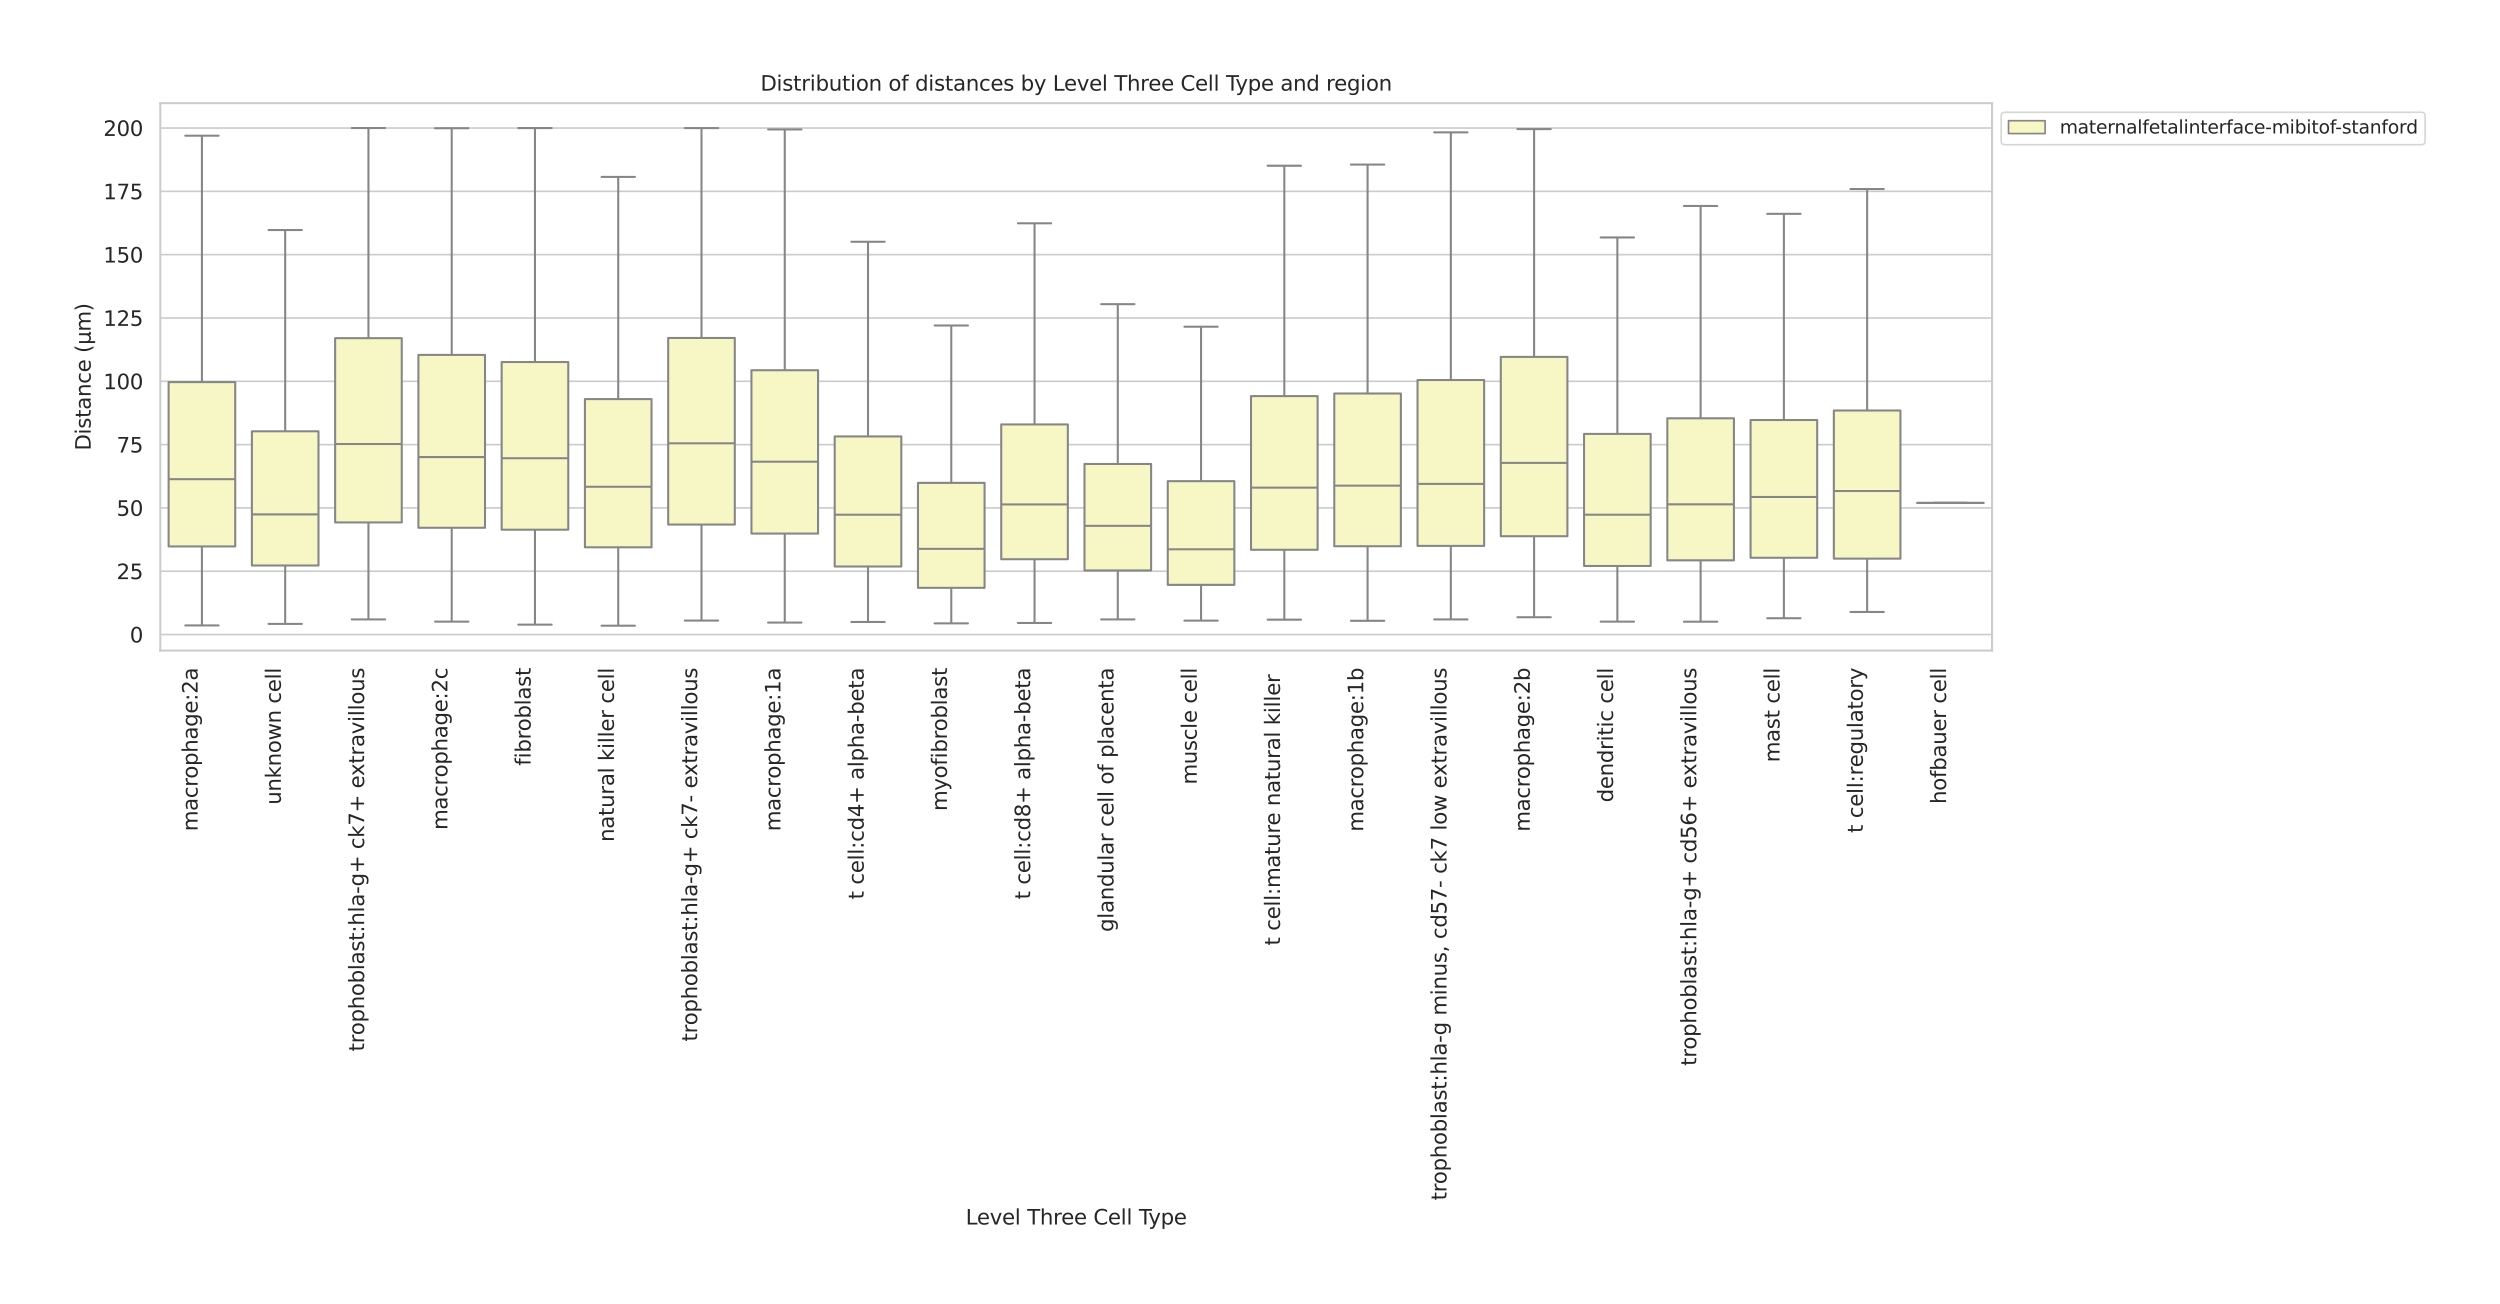 <?xml version="1.0" encoding="utf-8" standalone="no"?>
<!DOCTYPE svg PUBLIC "-//W3C//DTD SVG 1.1//EN"
  "http://www.w3.org/Graphics/SVG/1.1/DTD/svg11.dtd">
<svg xmlns:xlink="http://www.w3.org/1999/xlink" width="1201.937pt" height="626.797pt" viewBox="0 0 1201.937 626.797" xmlns="http://www.w3.org/2000/svg" version="1.1">
 <defs>
  <style type="text/css">*{stroke-linejoin: round; stroke-linecap: butt}</style>
 </defs>
 <g id="figure_1">
  <g id="patch_1">
   <path d="M 0 626.797 
L 1201.937 626.797 
L 1201.937 0 
L 0 0 
z
" style="fill: #ffffff"/>
  </g>
  <g id="axes_1">
   <g id="patch_2">
    <path d="M 77.066 312.782 
L 957.72 312.782 
L 957.72 49.598 
L 77.066 49.598 
z
" style="fill: #ffffff"/>
   </g>
   <g id="matplotlib.axis_1">
    <g id="xtick_1">
     <g id="text_1">
      <!-- macrophage:2a -->
      <g style="fill: #262626" transform="translate(95.001 399.629) rotate(-90) scale(0.1 -0.1)">
       <defs>
        <path id="DejaVuSans-6d" d="M 3328 2828 
Q 3544 3216 3844 3400 
Q 4144 3584 4550 3584 
Q 5097 3584 5394 3201 
Q 5691 2819 5691 2113 
L 5691 0 
L 5113 0 
L 5113 2094 
Q 5113 2597 4934 2840 
Q 4756 3084 4391 3084 
Q 3944 3084 3684 2787 
Q 3425 2491 3425 1978 
L 3425 0 
L 2847 0 
L 2847 2094 
Q 2847 2600 2669 2842 
Q 2491 3084 2119 3084 
Q 1678 3084 1418 2786 
Q 1159 2488 1159 1978 
L 1159 0 
L 581 0 
L 581 3500 
L 1159 3500 
L 1159 2956 
Q 1356 3278 1631 3431 
Q 1906 3584 2284 3584 
Q 2666 3584 2933 3390 
Q 3200 3197 3328 2828 
z
" transform="scale(0.016)"/>
        <path id="DejaVuSans-61" d="M 2194 1759 
Q 1497 1759 1228 1600 
Q 959 1441 959 1056 
Q 959 750 1161 570 
Q 1363 391 1709 391 
Q 2188 391 2477 730 
Q 2766 1069 2766 1631 
L 2766 1759 
L 2194 1759 
z
M 3341 1997 
L 3341 0 
L 2766 0 
L 2766 531 
Q 2569 213 2275 61 
Q 1981 -91 1556 -91 
Q 1019 -91 701 211 
Q 384 513 384 1019 
Q 384 1609 779 1909 
Q 1175 2209 1959 2209 
L 2766 2209 
L 2766 2266 
Q 2766 2663 2505 2880 
Q 2244 3097 1772 3097 
Q 1472 3097 1187 3025 
Q 903 2953 641 2809 
L 641 3341 
Q 956 3463 1253 3523 
Q 1550 3584 1831 3584 
Q 2591 3584 2966 3190 
Q 3341 2797 3341 1997 
z
" transform="scale(0.016)"/>
        <path id="DejaVuSans-63" d="M 3122 3366 
L 3122 2828 
Q 2878 2963 2633 3030 
Q 2388 3097 2138 3097 
Q 1578 3097 1268 2742 
Q 959 2388 959 1747 
Q 959 1106 1268 751 
Q 1578 397 2138 397 
Q 2388 397 2633 464 
Q 2878 531 3122 666 
L 3122 134 
Q 2881 22 2623 -34 
Q 2366 -91 2075 -91 
Q 1284 -91 818 406 
Q 353 903 353 1747 
Q 353 2603 823 3093 
Q 1294 3584 2113 3584 
Q 2378 3584 2631 3529 
Q 2884 3475 3122 3366 
z
" transform="scale(0.016)"/>
        <path id="DejaVuSans-72" d="M 2631 2963 
Q 2534 3019 2420 3045 
Q 2306 3072 2169 3072 
Q 1681 3072 1420 2755 
Q 1159 2438 1159 1844 
L 1159 0 
L 581 0 
L 581 3500 
L 1159 3500 
L 1159 2956 
Q 1341 3275 1631 3429 
Q 1922 3584 2338 3584 
Q 2397 3584 2469 3576 
Q 2541 3569 2628 3553 
L 2631 2963 
z
" transform="scale(0.016)"/>
        <path id="DejaVuSans-6f" d="M 1959 3097 
Q 1497 3097 1228 2736 
Q 959 2375 959 1747 
Q 959 1119 1226 758 
Q 1494 397 1959 397 
Q 2419 397 2687 759 
Q 2956 1122 2956 1747 
Q 2956 2369 2687 2733 
Q 2419 3097 1959 3097 
z
M 1959 3584 
Q 2709 3584 3137 3096 
Q 3566 2609 3566 1747 
Q 3566 888 3137 398 
Q 2709 -91 1959 -91 
Q 1206 -91 779 398 
Q 353 888 353 1747 
Q 353 2609 779 3096 
Q 1206 3584 1959 3584 
z
" transform="scale(0.016)"/>
        <path id="DejaVuSans-70" d="M 1159 525 
L 1159 -1331 
L 581 -1331 
L 581 3500 
L 1159 3500 
L 1159 2969 
Q 1341 3281 1617 3432 
Q 1894 3584 2278 3584 
Q 2916 3584 3314 3078 
Q 3713 2572 3713 1747 
Q 3713 922 3314 415 
Q 2916 -91 2278 -91 
Q 1894 -91 1617 61 
Q 1341 213 1159 525 
z
M 3116 1747 
Q 3116 2381 2855 2742 
Q 2594 3103 2138 3103 
Q 1681 3103 1420 2742 
Q 1159 2381 1159 1747 
Q 1159 1113 1420 752 
Q 1681 391 2138 391 
Q 2594 391 2855 752 
Q 3116 1113 3116 1747 
z
" transform="scale(0.016)"/>
        <path id="DejaVuSans-68" d="M 3513 2113 
L 3513 0 
L 2938 0 
L 2938 2094 
Q 2938 2591 2744 2837 
Q 2550 3084 2163 3084 
Q 1697 3084 1428 2787 
Q 1159 2491 1159 1978 
L 1159 0 
L 581 0 
L 581 4863 
L 1159 4863 
L 1159 2956 
Q 1366 3272 1645 3428 
Q 1925 3584 2291 3584 
Q 2894 3584 3203 3211 
Q 3513 2838 3513 2113 
z
" transform="scale(0.016)"/>
        <path id="DejaVuSans-67" d="M 2906 1791 
Q 2906 2416 2648 2759 
Q 2391 3103 1925 3103 
Q 1463 3103 1205 2759 
Q 947 2416 947 1791 
Q 947 1169 1205 825 
Q 1463 481 1925 481 
Q 2391 481 2648 825 
Q 2906 1169 2906 1791 
z
M 3481 434 
Q 3481 -459 3084 -895 
Q 2688 -1331 1869 -1331 
Q 1566 -1331 1297 -1286 
Q 1028 -1241 775 -1147 
L 775 -588 
Q 1028 -725 1275 -790 
Q 1522 -856 1778 -856 
Q 2344 -856 2625 -561 
Q 2906 -266 2906 331 
L 2906 616 
Q 2728 306 2450 153 
Q 2172 0 1784 0 
Q 1141 0 747 490 
Q 353 981 353 1791 
Q 353 2603 747 3093 
Q 1141 3584 1784 3584 
Q 2172 3584 2450 3431 
Q 2728 3278 2906 2969 
L 2906 3500 
L 3481 3500 
L 3481 434 
z
" transform="scale(0.016)"/>
        <path id="DejaVuSans-65" d="M 3597 1894 
L 3597 1613 
L 953 1613 
Q 991 1019 1311 708 
Q 1631 397 2203 397 
Q 2534 397 2845 478 
Q 3156 559 3463 722 
L 3463 178 
Q 3153 47 2828 -22 
Q 2503 -91 2169 -91 
Q 1331 -91 842 396 
Q 353 884 353 1716 
Q 353 2575 817 3079 
Q 1281 3584 2069 3584 
Q 2775 3584 3186 3129 
Q 3597 2675 3597 1894 
z
M 3022 2063 
Q 3016 2534 2758 2815 
Q 2500 3097 2075 3097 
Q 1594 3097 1305 2825 
Q 1016 2553 972 2059 
L 3022 2063 
z
" transform="scale(0.016)"/>
        <path id="DejaVuSans-3a" d="M 750 794 
L 1409 794 
L 1409 0 
L 750 0 
L 750 794 
z
M 750 3309 
L 1409 3309 
L 1409 2516 
L 750 2516 
L 750 3309 
z
" transform="scale(0.016)"/>
        <path id="DejaVuSans-32" d="M 1228 531 
L 3431 531 
L 3431 0 
L 469 0 
L 469 531 
Q 828 903 1448 1529 
Q 2069 2156 2228 2338 
Q 2531 2678 2651 2914 
Q 2772 3150 2772 3378 
Q 2772 3750 2511 3984 
Q 2250 4219 1831 4219 
Q 1534 4219 1204 4116 
Q 875 4013 500 3803 
L 500 4441 
Q 881 4594 1212 4672 
Q 1544 4750 1819 4750 
Q 2544 4750 2975 4387 
Q 3406 4025 3406 3419 
Q 3406 3131 3298 2873 
Q 3191 2616 2906 2266 
Q 2828 2175 2409 1742 
Q 1991 1309 1228 531 
z
" transform="scale(0.016)"/>
       </defs>
       <use xlink:href="#DejaVuSans-6d"/>
       <use xlink:href="#DejaVuSans-61" transform="translate(97.412 0)"/>
       <use xlink:href="#DejaVuSans-63" transform="translate(158.691 0)"/>
       <use xlink:href="#DejaVuSans-72" transform="translate(213.672 0)"/>
       <use xlink:href="#DejaVuSans-6f" transform="translate(252.535 0)"/>
       <use xlink:href="#DejaVuSans-70" transform="translate(313.717 0)"/>
       <use xlink:href="#DejaVuSans-68" transform="translate(377.193 0)"/>
       <use xlink:href="#DejaVuSans-61" transform="translate(440.572 0)"/>
       <use xlink:href="#DejaVuSans-67" transform="translate(501.852 0)"/>
       <use xlink:href="#DejaVuSans-65" transform="translate(565.328 0)"/>
       <use xlink:href="#DejaVuSans-3a" transform="translate(626.852 0)"/>
       <use xlink:href="#DejaVuSans-32" transform="translate(660.543 0)"/>
       <use xlink:href="#DejaVuSans-61" transform="translate(724.166 0)"/>
      </g>
     </g>
    </g>
    <g id="xtick_2">
     <g id="text_2">
      <!-- unknown cell -->
      <g style="fill: #262626" transform="translate(135.031 386.906) rotate(-90) scale(0.1 -0.1)">
       <defs>
        <path id="DejaVuSans-75" d="M 544 1381 
L 544 3500 
L 1119 3500 
L 1119 1403 
Q 1119 906 1312 657 
Q 1506 409 1894 409 
Q 2359 409 2629 706 
Q 2900 1003 2900 1516 
L 2900 3500 
L 3475 3500 
L 3475 0 
L 2900 0 
L 2900 538 
Q 2691 219 2414 64 
Q 2138 -91 1772 -91 
Q 1169 -91 856 284 
Q 544 659 544 1381 
z
M 1991 3584 
L 1991 3584 
z
" transform="scale(0.016)"/>
        <path id="DejaVuSans-6e" d="M 3513 2113 
L 3513 0 
L 2938 0 
L 2938 2094 
Q 2938 2591 2744 2837 
Q 2550 3084 2163 3084 
Q 1697 3084 1428 2787 
Q 1159 2491 1159 1978 
L 1159 0 
L 581 0 
L 581 3500 
L 1159 3500 
L 1159 2956 
Q 1366 3272 1645 3428 
Q 1925 3584 2291 3584 
Q 2894 3584 3203 3211 
Q 3513 2838 3513 2113 
z
" transform="scale(0.016)"/>
        <path id="DejaVuSans-6b" d="M 581 4863 
L 1159 4863 
L 1159 1991 
L 2875 3500 
L 3609 3500 
L 1753 1863 
L 3688 0 
L 2938 0 
L 1159 1709 
L 1159 0 
L 581 0 
L 581 4863 
z
" transform="scale(0.016)"/>
        <path id="DejaVuSans-77" d="M 269 3500 
L 844 3500 
L 1563 769 
L 2278 3500 
L 2956 3500 
L 3675 769 
L 4391 3500 
L 4966 3500 
L 4050 0 
L 3372 0 
L 2619 2869 
L 1863 0 
L 1184 0 
L 269 3500 
z
" transform="scale(0.016)"/>
        <path id="DejaVuSans-20" transform="scale(0.016)"/>
        <path id="DejaVuSans-6c" d="M 603 4863 
L 1178 4863 
L 1178 0 
L 603 0 
L 603 4863 
z
" transform="scale(0.016)"/>
       </defs>
       <use xlink:href="#DejaVuSans-75"/>
       <use xlink:href="#DejaVuSans-6e" transform="translate(63.379 0)"/>
       <use xlink:href="#DejaVuSans-6b" transform="translate(126.758 0)"/>
       <use xlink:href="#DejaVuSans-6e" transform="translate(184.668 0)"/>
       <use xlink:href="#DejaVuSans-6f" transform="translate(248.047 0)"/>
       <use xlink:href="#DejaVuSans-77" transform="translate(309.229 0)"/>
       <use xlink:href="#DejaVuSans-6e" transform="translate(391.016 0)"/>
       <use xlink:href="#DejaVuSans-20" transform="translate(454.395 0)"/>
       <use xlink:href="#DejaVuSans-63" transform="translate(486.182 0)"/>
       <use xlink:href="#DejaVuSans-65" transform="translate(541.162 0)"/>
       <use xlink:href="#DejaVuSans-6c" transform="translate(602.686 0)"/>
       <use xlink:href="#DejaVuSans-6c" transform="translate(630.469 0)"/>
      </g>
     </g>
    </g>
    <g id="xtick_3">
     <g id="text_3">
      <!-- trophoblast:hla-g+ ck7+ extravillous -->
      <g style="fill: #262626" transform="translate(175.06 505.507) rotate(-90) scale(0.1 -0.1)">
       <defs>
        <path id="DejaVuSans-74" d="M 1172 4494 
L 1172 3500 
L 2356 3500 
L 2356 3053 
L 1172 3053 
L 1172 1153 
Q 1172 725 1289 603 
Q 1406 481 1766 481 
L 2356 481 
L 2356 0 
L 1766 0 
Q 1100 0 847 248 
Q 594 497 594 1153 
L 594 3053 
L 172 3053 
L 172 3500 
L 594 3500 
L 594 4494 
L 1172 4494 
z
" transform="scale(0.016)"/>
        <path id="DejaVuSans-62" d="M 3116 1747 
Q 3116 2381 2855 2742 
Q 2594 3103 2138 3103 
Q 1681 3103 1420 2742 
Q 1159 2381 1159 1747 
Q 1159 1113 1420 752 
Q 1681 391 2138 391 
Q 2594 391 2855 752 
Q 3116 1113 3116 1747 
z
M 1159 2969 
Q 1341 3281 1617 3432 
Q 1894 3584 2278 3584 
Q 2916 3584 3314 3078 
Q 3713 2572 3713 1747 
Q 3713 922 3314 415 
Q 2916 -91 2278 -91 
Q 1894 -91 1617 61 
Q 1341 213 1159 525 
L 1159 0 
L 581 0 
L 581 4863 
L 1159 4863 
L 1159 2969 
z
" transform="scale(0.016)"/>
        <path id="DejaVuSans-73" d="M 2834 3397 
L 2834 2853 
Q 2591 2978 2328 3040 
Q 2066 3103 1784 3103 
Q 1356 3103 1142 2972 
Q 928 2841 928 2578 
Q 928 2378 1081 2264 
Q 1234 2150 1697 2047 
L 1894 2003 
Q 2506 1872 2764 1633 
Q 3022 1394 3022 966 
Q 3022 478 2636 193 
Q 2250 -91 1575 -91 
Q 1294 -91 989 -36 
Q 684 19 347 128 
L 347 722 
Q 666 556 975 473 
Q 1284 391 1588 391 
Q 1994 391 2212 530 
Q 2431 669 2431 922 
Q 2431 1156 2273 1281 
Q 2116 1406 1581 1522 
L 1381 1569 
Q 847 1681 609 1914 
Q 372 2147 372 2553 
Q 372 3047 722 3315 
Q 1072 3584 1716 3584 
Q 2034 3584 2315 3537 
Q 2597 3491 2834 3397 
z
" transform="scale(0.016)"/>
        <path id="DejaVuSans-2d" d="M 313 2009 
L 1997 2009 
L 1997 1497 
L 313 1497 
L 313 2009 
z
" transform="scale(0.016)"/>
        <path id="DejaVuSans-2b" d="M 2944 4013 
L 2944 2272 
L 4684 2272 
L 4684 1741 
L 2944 1741 
L 2944 0 
L 2419 0 
L 2419 1741 
L 678 1741 
L 678 2272 
L 2419 2272 
L 2419 4013 
L 2944 4013 
z
" transform="scale(0.016)"/>
        <path id="DejaVuSans-37" d="M 525 4666 
L 3525 4666 
L 3525 4397 
L 1831 0 
L 1172 0 
L 2766 4134 
L 525 4134 
L 525 4666 
z
" transform="scale(0.016)"/>
        <path id="DejaVuSans-78" d="M 3513 3500 
L 2247 1797 
L 3578 0 
L 2900 0 
L 1881 1375 
L 863 0 
L 184 0 
L 1544 1831 
L 300 3500 
L 978 3500 
L 1906 2253 
L 2834 3500 
L 3513 3500 
z
" transform="scale(0.016)"/>
        <path id="DejaVuSans-76" d="M 191 3500 
L 800 3500 
L 1894 563 
L 2988 3500 
L 3597 3500 
L 2284 0 
L 1503 0 
L 191 3500 
z
" transform="scale(0.016)"/>
        <path id="DejaVuSans-69" d="M 603 3500 
L 1178 3500 
L 1178 0 
L 603 0 
L 603 3500 
z
M 603 4863 
L 1178 4863 
L 1178 4134 
L 603 4134 
L 603 4863 
z
" transform="scale(0.016)"/>
       </defs>
       <use xlink:href="#DejaVuSans-74"/>
       <use xlink:href="#DejaVuSans-72" transform="translate(39.209 0)"/>
       <use xlink:href="#DejaVuSans-6f" transform="translate(78.072 0)"/>
       <use xlink:href="#DejaVuSans-70" transform="translate(139.254 0)"/>
       <use xlink:href="#DejaVuSans-68" transform="translate(202.73 0)"/>
       <use xlink:href="#DejaVuSans-6f" transform="translate(266.109 0)"/>
       <use xlink:href="#DejaVuSans-62" transform="translate(327.291 0)"/>
       <use xlink:href="#DejaVuSans-6c" transform="translate(390.768 0)"/>
       <use xlink:href="#DejaVuSans-61" transform="translate(418.551 0)"/>
       <use xlink:href="#DejaVuSans-73" transform="translate(479.83 0)"/>
       <use xlink:href="#DejaVuSans-74" transform="translate(531.93 0)"/>
       <use xlink:href="#DejaVuSans-3a" transform="translate(571.139 0)"/>
       <use xlink:href="#DejaVuSans-68" transform="translate(604.83 0)"/>
       <use xlink:href="#DejaVuSans-6c" transform="translate(668.209 0)"/>
       <use xlink:href="#DejaVuSans-61" transform="translate(695.992 0)"/>
       <use xlink:href="#DejaVuSans-2d" transform="translate(757.271 0)"/>
       <use xlink:href="#DejaVuSans-67" transform="translate(793.355 0)"/>
       <use xlink:href="#DejaVuSans-2b" transform="translate(856.832 0)"/>
       <use xlink:href="#DejaVuSans-20" transform="translate(940.621 0)"/>
       <use xlink:href="#DejaVuSans-63" transform="translate(972.408 0)"/>
       <use xlink:href="#DejaVuSans-6b" transform="translate(1027.389 0)"/>
       <use xlink:href="#DejaVuSans-37" transform="translate(1085.299 0)"/>
       <use xlink:href="#DejaVuSans-2b" transform="translate(1148.922 0)"/>
       <use xlink:href="#DejaVuSans-20" transform="translate(1232.711 0)"/>
       <use xlink:href="#DejaVuSans-65" transform="translate(1264.498 0)"/>
       <use xlink:href="#DejaVuSans-78" transform="translate(1324.271 0)"/>
       <use xlink:href="#DejaVuSans-74" transform="translate(1383.451 0)"/>
       <use xlink:href="#DejaVuSans-72" transform="translate(1422.66 0)"/>
       <use xlink:href="#DejaVuSans-61" transform="translate(1463.773 0)"/>
       <use xlink:href="#DejaVuSans-76" transform="translate(1525.053 0)"/>
       <use xlink:href="#DejaVuSans-69" transform="translate(1584.232 0)"/>
       <use xlink:href="#DejaVuSans-6c" transform="translate(1612.016 0)"/>
       <use xlink:href="#DejaVuSans-6c" transform="translate(1639.799 0)"/>
       <use xlink:href="#DejaVuSans-6f" transform="translate(1667.582 0)"/>
       <use xlink:href="#DejaVuSans-75" transform="translate(1728.764 0)"/>
       <use xlink:href="#DejaVuSans-73" transform="translate(1792.143 0)"/>
      </g>
     </g>
    </g>
    <g id="xtick_4">
     <g id="text_4">
      <!-- macrophage:2c -->
      <g style="fill: #262626" transform="translate(215.09 399) rotate(-90) scale(0.1 -0.1)">
       <use xlink:href="#DejaVuSans-6d"/>
       <use xlink:href="#DejaVuSans-61" transform="translate(97.412 0)"/>
       <use xlink:href="#DejaVuSans-63" transform="translate(158.691 0)"/>
       <use xlink:href="#DejaVuSans-72" transform="translate(213.672 0)"/>
       <use xlink:href="#DejaVuSans-6f" transform="translate(252.535 0)"/>
       <use xlink:href="#DejaVuSans-70" transform="translate(313.717 0)"/>
       <use xlink:href="#DejaVuSans-68" transform="translate(377.193 0)"/>
       <use xlink:href="#DejaVuSans-61" transform="translate(440.572 0)"/>
       <use xlink:href="#DejaVuSans-67" transform="translate(501.852 0)"/>
       <use xlink:href="#DejaVuSans-65" transform="translate(565.328 0)"/>
       <use xlink:href="#DejaVuSans-3a" transform="translate(626.852 0)"/>
       <use xlink:href="#DejaVuSans-32" transform="translate(660.543 0)"/>
       <use xlink:href="#DejaVuSans-63" transform="translate(724.166 0)"/>
      </g>
     </g>
    </g>
    <g id="xtick_5">
     <g id="text_5">
      <!-- fibroblast -->
      <g style="fill: #262626" transform="translate(255.12 368.118) rotate(-90) scale(0.1 -0.1)">
       <defs>
        <path id="DejaVuSans-66" d="M 2375 4863 
L 2375 4384 
L 1825 4384 
Q 1516 4384 1395 4259 
Q 1275 4134 1275 3809 
L 1275 3500 
L 2222 3500 
L 2222 3053 
L 1275 3053 
L 1275 0 
L 697 0 
L 697 3053 
L 147 3053 
L 147 3500 
L 697 3500 
L 697 3744 
Q 697 4328 969 4595 
Q 1241 4863 1831 4863 
L 2375 4863 
z
" transform="scale(0.016)"/>
       </defs>
       <use xlink:href="#DejaVuSans-66"/>
       <use xlink:href="#DejaVuSans-69" transform="translate(35.205 0)"/>
       <use xlink:href="#DejaVuSans-62" transform="translate(62.988 0)"/>
       <use xlink:href="#DejaVuSans-72" transform="translate(126.465 0)"/>
       <use xlink:href="#DejaVuSans-6f" transform="translate(165.328 0)"/>
       <use xlink:href="#DejaVuSans-62" transform="translate(226.51 0)"/>
       <use xlink:href="#DejaVuSans-6c" transform="translate(289.986 0)"/>
       <use xlink:href="#DejaVuSans-61" transform="translate(317.77 0)"/>
       <use xlink:href="#DejaVuSans-73" transform="translate(379.049 0)"/>
       <use xlink:href="#DejaVuSans-74" transform="translate(431.148 0)"/>
      </g>
     </g>
    </g>
    <g id="xtick_6">
     <g id="text_6">
      <!-- natural killer cell -->
      <g style="fill: #262626" transform="translate(295.149 404.776) rotate(-90) scale(0.1 -0.1)">
       <use xlink:href="#DejaVuSans-6e"/>
       <use xlink:href="#DejaVuSans-61" transform="translate(63.379 0)"/>
       <use xlink:href="#DejaVuSans-74" transform="translate(124.658 0)"/>
       <use xlink:href="#DejaVuSans-75" transform="translate(163.867 0)"/>
       <use xlink:href="#DejaVuSans-72" transform="translate(227.246 0)"/>
       <use xlink:href="#DejaVuSans-61" transform="translate(268.359 0)"/>
       <use xlink:href="#DejaVuSans-6c" transform="translate(329.639 0)"/>
       <use xlink:href="#DejaVuSans-20" transform="translate(357.422 0)"/>
       <use xlink:href="#DejaVuSans-6b" transform="translate(389.209 0)"/>
       <use xlink:href="#DejaVuSans-69" transform="translate(447.119 0)"/>
       <use xlink:href="#DejaVuSans-6c" transform="translate(474.902 0)"/>
       <use xlink:href="#DejaVuSans-6c" transform="translate(502.686 0)"/>
       <use xlink:href="#DejaVuSans-65" transform="translate(530.469 0)"/>
       <use xlink:href="#DejaVuSans-72" transform="translate(591.992 0)"/>
       <use xlink:href="#DejaVuSans-20" transform="translate(633.105 0)"/>
       <use xlink:href="#DejaVuSans-63" transform="translate(664.893 0)"/>
       <use xlink:href="#DejaVuSans-65" transform="translate(719.873 0)"/>
       <use xlink:href="#DejaVuSans-6c" transform="translate(781.396 0)"/>
       <use xlink:href="#DejaVuSans-6c" transform="translate(809.18 0)"/>
      </g>
     </g>
    </g>
    <g id="xtick_7">
     <g id="text_7">
      <!-- trophoblast:hla-g+ ck7- extravillous -->
      <g style="fill: #262626" transform="translate(335.179 500.736) rotate(-90) scale(0.1 -0.1)">
       <use xlink:href="#DejaVuSans-74"/>
       <use xlink:href="#DejaVuSans-72" transform="translate(39.209 0)"/>
       <use xlink:href="#DejaVuSans-6f" transform="translate(78.072 0)"/>
       <use xlink:href="#DejaVuSans-70" transform="translate(139.254 0)"/>
       <use xlink:href="#DejaVuSans-68" transform="translate(202.73 0)"/>
       <use xlink:href="#DejaVuSans-6f" transform="translate(266.109 0)"/>
       <use xlink:href="#DejaVuSans-62" transform="translate(327.291 0)"/>
       <use xlink:href="#DejaVuSans-6c" transform="translate(390.768 0)"/>
       <use xlink:href="#DejaVuSans-61" transform="translate(418.551 0)"/>
       <use xlink:href="#DejaVuSans-73" transform="translate(479.83 0)"/>
       <use xlink:href="#DejaVuSans-74" transform="translate(531.93 0)"/>
       <use xlink:href="#DejaVuSans-3a" transform="translate(571.139 0)"/>
       <use xlink:href="#DejaVuSans-68" transform="translate(604.83 0)"/>
       <use xlink:href="#DejaVuSans-6c" transform="translate(668.209 0)"/>
       <use xlink:href="#DejaVuSans-61" transform="translate(695.992 0)"/>
       <use xlink:href="#DejaVuSans-2d" transform="translate(757.271 0)"/>
       <use xlink:href="#DejaVuSans-67" transform="translate(793.355 0)"/>
       <use xlink:href="#DejaVuSans-2b" transform="translate(856.832 0)"/>
       <use xlink:href="#DejaVuSans-20" transform="translate(940.621 0)"/>
       <use xlink:href="#DejaVuSans-63" transform="translate(972.408 0)"/>
       <use xlink:href="#DejaVuSans-6b" transform="translate(1027.389 0)"/>
       <use xlink:href="#DejaVuSans-37" transform="translate(1085.299 0)"/>
       <use xlink:href="#DejaVuSans-2d" transform="translate(1148.922 0)"/>
       <use xlink:href="#DejaVuSans-20" transform="translate(1185.006 0)"/>
       <use xlink:href="#DejaVuSans-65" transform="translate(1216.793 0)"/>
       <use xlink:href="#DejaVuSans-78" transform="translate(1276.566 0)"/>
       <use xlink:href="#DejaVuSans-74" transform="translate(1335.746 0)"/>
       <use xlink:href="#DejaVuSans-72" transform="translate(1374.955 0)"/>
       <use xlink:href="#DejaVuSans-61" transform="translate(1416.068 0)"/>
       <use xlink:href="#DejaVuSans-76" transform="translate(1477.348 0)"/>
       <use xlink:href="#DejaVuSans-69" transform="translate(1536.527 0)"/>
       <use xlink:href="#DejaVuSans-6c" transform="translate(1564.311 0)"/>
       <use xlink:href="#DejaVuSans-6c" transform="translate(1592.094 0)"/>
       <use xlink:href="#DejaVuSans-6f" transform="translate(1619.877 0)"/>
       <use xlink:href="#DejaVuSans-75" transform="translate(1681.059 0)"/>
       <use xlink:href="#DejaVuSans-73" transform="translate(1744.438 0)"/>
      </g>
     </g>
    </g>
    <g id="xtick_8">
     <g id="text_8">
      <!-- macrophage:1a -->
      <g style="fill: #262626" transform="translate(375.209 399.629) rotate(-90) scale(0.1 -0.1)">
       <defs>
        <path id="DejaVuSans-31" d="M 794 531 
L 1825 531 
L 1825 4091 
L 703 3866 
L 703 4441 
L 1819 4666 
L 2450 4666 
L 2450 531 
L 3481 531 
L 3481 0 
L 794 0 
L 794 531 
z
" transform="scale(0.016)"/>
       </defs>
       <use xlink:href="#DejaVuSans-6d"/>
       <use xlink:href="#DejaVuSans-61" transform="translate(97.412 0)"/>
       <use xlink:href="#DejaVuSans-63" transform="translate(158.691 0)"/>
       <use xlink:href="#DejaVuSans-72" transform="translate(213.672 0)"/>
       <use xlink:href="#DejaVuSans-6f" transform="translate(252.535 0)"/>
       <use xlink:href="#DejaVuSans-70" transform="translate(313.717 0)"/>
       <use xlink:href="#DejaVuSans-68" transform="translate(377.193 0)"/>
       <use xlink:href="#DejaVuSans-61" transform="translate(440.572 0)"/>
       <use xlink:href="#DejaVuSans-67" transform="translate(501.852 0)"/>
       <use xlink:href="#DejaVuSans-65" transform="translate(565.328 0)"/>
       <use xlink:href="#DejaVuSans-3a" transform="translate(626.852 0)"/>
       <use xlink:href="#DejaVuSans-31" transform="translate(660.543 0)"/>
       <use xlink:href="#DejaVuSans-61" transform="translate(724.166 0)"/>
      </g>
     </g>
    </g>
    <g id="xtick_9">
     <g id="text_9">
      <!-- t cell:cd4+ alpha-beta -->
      <g style="fill: #262626" transform="translate(415.239 432.403) rotate(-90) scale(0.1 -0.1)">
       <defs>
        <path id="DejaVuSans-64" d="M 2906 2969 
L 2906 4863 
L 3481 4863 
L 3481 0 
L 2906 0 
L 2906 525 
Q 2725 213 2448 61 
Q 2172 -91 1784 -91 
Q 1150 -91 751 415 
Q 353 922 353 1747 
Q 353 2572 751 3078 
Q 1150 3584 1784 3584 
Q 2172 3584 2448 3432 
Q 2725 3281 2906 2969 
z
M 947 1747 
Q 947 1113 1208 752 
Q 1469 391 1925 391 
Q 2381 391 2643 752 
Q 2906 1113 2906 1747 
Q 2906 2381 2643 2742 
Q 2381 3103 1925 3103 
Q 1469 3103 1208 2742 
Q 947 2381 947 1747 
z
" transform="scale(0.016)"/>
        <path id="DejaVuSans-34" d="M 2419 4116 
L 825 1625 
L 2419 1625 
L 2419 4116 
z
M 2253 4666 
L 3047 4666 
L 3047 1625 
L 3713 1625 
L 3713 1100 
L 3047 1100 
L 3047 0 
L 2419 0 
L 2419 1100 
L 313 1100 
L 313 1709 
L 2253 4666 
z
" transform="scale(0.016)"/>
       </defs>
       <use xlink:href="#DejaVuSans-74"/>
       <use xlink:href="#DejaVuSans-20" transform="translate(39.209 0)"/>
       <use xlink:href="#DejaVuSans-63" transform="translate(70.996 0)"/>
       <use xlink:href="#DejaVuSans-65" transform="translate(125.977 0)"/>
       <use xlink:href="#DejaVuSans-6c" transform="translate(187.5 0)"/>
       <use xlink:href="#DejaVuSans-6c" transform="translate(215.283 0)"/>
       <use xlink:href="#DejaVuSans-3a" transform="translate(243.066 0)"/>
       <use xlink:href="#DejaVuSans-63" transform="translate(276.758 0)"/>
       <use xlink:href="#DejaVuSans-64" transform="translate(331.738 0)"/>
       <use xlink:href="#DejaVuSans-34" transform="translate(395.215 0)"/>
       <use xlink:href="#DejaVuSans-2b" transform="translate(458.838 0)"/>
       <use xlink:href="#DejaVuSans-20" transform="translate(542.627 0)"/>
       <use xlink:href="#DejaVuSans-61" transform="translate(574.414 0)"/>
       <use xlink:href="#DejaVuSans-6c" transform="translate(635.693 0)"/>
       <use xlink:href="#DejaVuSans-70" transform="translate(663.477 0)"/>
       <use xlink:href="#DejaVuSans-68" transform="translate(726.953 0)"/>
       <use xlink:href="#DejaVuSans-61" transform="translate(790.332 0)"/>
       <use xlink:href="#DejaVuSans-2d" transform="translate(851.611 0)"/>
       <use xlink:href="#DejaVuSans-62" transform="translate(887.695 0)"/>
       <use xlink:href="#DejaVuSans-65" transform="translate(951.172 0)"/>
       <use xlink:href="#DejaVuSans-74" transform="translate(1012.695 0)"/>
       <use xlink:href="#DejaVuSans-61" transform="translate(1051.904 0)"/>
      </g>
     </g>
    </g>
    <g id="xtick_10">
     <g id="text_10">
      <!-- myofibroblast -->
      <g style="fill: #262626" transform="translate(455.268 389.897) rotate(-90) scale(0.1 -0.1)">
       <defs>
        <path id="DejaVuSans-79" d="M 2059 -325 
Q 1816 -950 1584 -1140 
Q 1353 -1331 966 -1331 
L 506 -1331 
L 506 -850 
L 844 -850 
Q 1081 -850 1212 -737 
Q 1344 -625 1503 -206 
L 1606 56 
L 191 3500 
L 800 3500 
L 1894 763 
L 2988 3500 
L 3597 3500 
L 2059 -325 
z
" transform="scale(0.016)"/>
       </defs>
       <use xlink:href="#DejaVuSans-6d"/>
       <use xlink:href="#DejaVuSans-79" transform="translate(97.412 0)"/>
       <use xlink:href="#DejaVuSans-6f" transform="translate(156.592 0)"/>
       <use xlink:href="#DejaVuSans-66" transform="translate(217.773 0)"/>
       <use xlink:href="#DejaVuSans-69" transform="translate(252.979 0)"/>
       <use xlink:href="#DejaVuSans-62" transform="translate(280.762 0)"/>
       <use xlink:href="#DejaVuSans-72" transform="translate(344.238 0)"/>
       <use xlink:href="#DejaVuSans-6f" transform="translate(383.102 0)"/>
       <use xlink:href="#DejaVuSans-62" transform="translate(444.283 0)"/>
       <use xlink:href="#DejaVuSans-6c" transform="translate(507.76 0)"/>
       <use xlink:href="#DejaVuSans-61" transform="translate(535.543 0)"/>
       <use xlink:href="#DejaVuSans-73" transform="translate(596.822 0)"/>
       <use xlink:href="#DejaVuSans-74" transform="translate(648.922 0)"/>
      </g>
     </g>
    </g>
    <g id="xtick_11">
     <g id="text_11">
      <!-- t cell:cd8+ alpha-beta -->
      <g style="fill: #262626" transform="translate(495.298 432.403) rotate(-90) scale(0.1 -0.1)">
       <defs>
        <path id="DejaVuSans-38" d="M 2034 2216 
Q 1584 2216 1326 1975 
Q 1069 1734 1069 1313 
Q 1069 891 1326 650 
Q 1584 409 2034 409 
Q 2484 409 2743 651 
Q 3003 894 3003 1313 
Q 3003 1734 2745 1975 
Q 2488 2216 2034 2216 
z
M 1403 2484 
Q 997 2584 770 2862 
Q 544 3141 544 3541 
Q 544 4100 942 4425 
Q 1341 4750 2034 4750 
Q 2731 4750 3128 4425 
Q 3525 4100 3525 3541 
Q 3525 3141 3298 2862 
Q 3072 2584 2669 2484 
Q 3125 2378 3379 2068 
Q 3634 1759 3634 1313 
Q 3634 634 3220 271 
Q 2806 -91 2034 -91 
Q 1263 -91 848 271 
Q 434 634 434 1313 
Q 434 1759 690 2068 
Q 947 2378 1403 2484 
z
M 1172 3481 
Q 1172 3119 1398 2916 
Q 1625 2713 2034 2713 
Q 2441 2713 2670 2916 
Q 2900 3119 2900 3481 
Q 2900 3844 2670 4047 
Q 2441 4250 2034 4250 
Q 1625 4250 1398 4047 
Q 1172 3844 1172 3481 
z
" transform="scale(0.016)"/>
       </defs>
       <use xlink:href="#DejaVuSans-74"/>
       <use xlink:href="#DejaVuSans-20" transform="translate(39.209 0)"/>
       <use xlink:href="#DejaVuSans-63" transform="translate(70.996 0)"/>
       <use xlink:href="#DejaVuSans-65" transform="translate(125.977 0)"/>
       <use xlink:href="#DejaVuSans-6c" transform="translate(187.5 0)"/>
       <use xlink:href="#DejaVuSans-6c" transform="translate(215.283 0)"/>
       <use xlink:href="#DejaVuSans-3a" transform="translate(243.066 0)"/>
       <use xlink:href="#DejaVuSans-63" transform="translate(276.758 0)"/>
       <use xlink:href="#DejaVuSans-64" transform="translate(331.738 0)"/>
       <use xlink:href="#DejaVuSans-38" transform="translate(395.215 0)"/>
       <use xlink:href="#DejaVuSans-2b" transform="translate(458.838 0)"/>
       <use xlink:href="#DejaVuSans-20" transform="translate(542.627 0)"/>
       <use xlink:href="#DejaVuSans-61" transform="translate(574.414 0)"/>
       <use xlink:href="#DejaVuSans-6c" transform="translate(635.693 0)"/>
       <use xlink:href="#DejaVuSans-70" transform="translate(663.477 0)"/>
       <use xlink:href="#DejaVuSans-68" transform="translate(726.953 0)"/>
       <use xlink:href="#DejaVuSans-61" transform="translate(790.332 0)"/>
       <use xlink:href="#DejaVuSans-2d" transform="translate(851.611 0)"/>
       <use xlink:href="#DejaVuSans-62" transform="translate(887.695 0)"/>
       <use xlink:href="#DejaVuSans-65" transform="translate(951.172 0)"/>
       <use xlink:href="#DejaVuSans-74" transform="translate(1012.695 0)"/>
       <use xlink:href="#DejaVuSans-61" transform="translate(1051.904 0)"/>
      </g>
     </g>
    </g>
    <g id="xtick_12">
     <g id="text_12">
      <!-- glandular cell of placenta -->
      <g style="fill: #262626" transform="translate(535.328 448.051) rotate(-90) scale(0.1 -0.1)">
       <use xlink:href="#DejaVuSans-67"/>
       <use xlink:href="#DejaVuSans-6c" transform="translate(63.477 0)"/>
       <use xlink:href="#DejaVuSans-61" transform="translate(91.26 0)"/>
       <use xlink:href="#DejaVuSans-6e" transform="translate(152.539 0)"/>
       <use xlink:href="#DejaVuSans-64" transform="translate(215.918 0)"/>
       <use xlink:href="#DejaVuSans-75" transform="translate(279.395 0)"/>
       <use xlink:href="#DejaVuSans-6c" transform="translate(342.773 0)"/>
       <use xlink:href="#DejaVuSans-61" transform="translate(370.557 0)"/>
       <use xlink:href="#DejaVuSans-72" transform="translate(431.836 0)"/>
       <use xlink:href="#DejaVuSans-20" transform="translate(472.949 0)"/>
       <use xlink:href="#DejaVuSans-63" transform="translate(504.736 0)"/>
       <use xlink:href="#DejaVuSans-65" transform="translate(559.717 0)"/>
       <use xlink:href="#DejaVuSans-6c" transform="translate(621.24 0)"/>
       <use xlink:href="#DejaVuSans-6c" transform="translate(649.023 0)"/>
       <use xlink:href="#DejaVuSans-20" transform="translate(676.807 0)"/>
       <use xlink:href="#DejaVuSans-6f" transform="translate(708.594 0)"/>
       <use xlink:href="#DejaVuSans-66" transform="translate(769.775 0)"/>
       <use xlink:href="#DejaVuSans-20" transform="translate(804.98 0)"/>
       <use xlink:href="#DejaVuSans-70" transform="translate(836.768 0)"/>
       <use xlink:href="#DejaVuSans-6c" transform="translate(900.244 0)"/>
       <use xlink:href="#DejaVuSans-61" transform="translate(928.027 0)"/>
       <use xlink:href="#DejaVuSans-63" transform="translate(989.307 0)"/>
       <use xlink:href="#DejaVuSans-65" transform="translate(1044.287 0)"/>
       <use xlink:href="#DejaVuSans-6e" transform="translate(1105.811 0)"/>
       <use xlink:href="#DejaVuSans-74" transform="translate(1169.189 0)"/>
       <use xlink:href="#DejaVuSans-61" transform="translate(1208.398 0)"/>
      </g>
     </g>
    </g>
    <g id="xtick_13">
     <g id="text_13">
      <!-- muscle cell -->
      <g style="fill: #262626" transform="translate(575.358 377.186) rotate(-90) scale(0.1 -0.1)">
       <use xlink:href="#DejaVuSans-6d"/>
       <use xlink:href="#DejaVuSans-75" transform="translate(97.412 0)"/>
       <use xlink:href="#DejaVuSans-73" transform="translate(160.791 0)"/>
       <use xlink:href="#DejaVuSans-63" transform="translate(212.891 0)"/>
       <use xlink:href="#DejaVuSans-6c" transform="translate(267.871 0)"/>
       <use xlink:href="#DejaVuSans-65" transform="translate(295.654 0)"/>
       <use xlink:href="#DejaVuSans-20" transform="translate(357.178 0)"/>
       <use xlink:href="#DejaVuSans-63" transform="translate(388.965 0)"/>
       <use xlink:href="#DejaVuSans-65" transform="translate(443.945 0)"/>
       <use xlink:href="#DejaVuSans-6c" transform="translate(505.469 0)"/>
       <use xlink:href="#DejaVuSans-6c" transform="translate(533.252 0)"/>
      </g>
     </g>
    </g>
    <g id="xtick_14">
     <g id="text_14">
      <!-- t cell:mature natural killer  -->
      <g style="fill: #262626" transform="translate(615.387 454.587) rotate(-90) scale(0.1 -0.1)">
       <use xlink:href="#DejaVuSans-74"/>
       <use xlink:href="#DejaVuSans-20" transform="translate(39.209 0)"/>
       <use xlink:href="#DejaVuSans-63" transform="translate(70.996 0)"/>
       <use xlink:href="#DejaVuSans-65" transform="translate(125.977 0)"/>
       <use xlink:href="#DejaVuSans-6c" transform="translate(187.5 0)"/>
       <use xlink:href="#DejaVuSans-6c" transform="translate(215.283 0)"/>
       <use xlink:href="#DejaVuSans-3a" transform="translate(243.066 0)"/>
       <use xlink:href="#DejaVuSans-6d" transform="translate(276.758 0)"/>
       <use xlink:href="#DejaVuSans-61" transform="translate(374.17 0)"/>
       <use xlink:href="#DejaVuSans-74" transform="translate(435.449 0)"/>
       <use xlink:href="#DejaVuSans-75" transform="translate(474.658 0)"/>
       <use xlink:href="#DejaVuSans-72" transform="translate(538.037 0)"/>
       <use xlink:href="#DejaVuSans-65" transform="translate(576.9 0)"/>
       <use xlink:href="#DejaVuSans-20" transform="translate(638.424 0)"/>
       <use xlink:href="#DejaVuSans-6e" transform="translate(670.211 0)"/>
       <use xlink:href="#DejaVuSans-61" transform="translate(733.59 0)"/>
       <use xlink:href="#DejaVuSans-74" transform="translate(794.869 0)"/>
       <use xlink:href="#DejaVuSans-75" transform="translate(834.078 0)"/>
       <use xlink:href="#DejaVuSans-72" transform="translate(897.457 0)"/>
       <use xlink:href="#DejaVuSans-61" transform="translate(938.57 0)"/>
       <use xlink:href="#DejaVuSans-6c" transform="translate(999.85 0)"/>
       <use xlink:href="#DejaVuSans-20" transform="translate(1027.633 0)"/>
       <use xlink:href="#DejaVuSans-6b" transform="translate(1059.42 0)"/>
       <use xlink:href="#DejaVuSans-69" transform="translate(1117.33 0)"/>
       <use xlink:href="#DejaVuSans-6c" transform="translate(1145.113 0)"/>
       <use xlink:href="#DejaVuSans-6c" transform="translate(1172.896 0)"/>
       <use xlink:href="#DejaVuSans-65" transform="translate(1200.68 0)"/>
       <use xlink:href="#DejaVuSans-72" transform="translate(1262.203 0)"/>
       <use xlink:href="#DejaVuSans-20" transform="translate(1303.316 0)"/>
      </g>
     </g>
    </g>
    <g id="xtick_15">
     <g id="text_15">
      <!-- macrophage:1b -->
      <g style="fill: #262626" transform="translate(655.417 399.85) rotate(-90) scale(0.1 -0.1)">
       <use xlink:href="#DejaVuSans-6d"/>
       <use xlink:href="#DejaVuSans-61" transform="translate(97.412 0)"/>
       <use xlink:href="#DejaVuSans-63" transform="translate(158.691 0)"/>
       <use xlink:href="#DejaVuSans-72" transform="translate(213.672 0)"/>
       <use xlink:href="#DejaVuSans-6f" transform="translate(252.535 0)"/>
       <use xlink:href="#DejaVuSans-70" transform="translate(313.717 0)"/>
       <use xlink:href="#DejaVuSans-68" transform="translate(377.193 0)"/>
       <use xlink:href="#DejaVuSans-61" transform="translate(440.572 0)"/>
       <use xlink:href="#DejaVuSans-67" transform="translate(501.852 0)"/>
       <use xlink:href="#DejaVuSans-65" transform="translate(565.328 0)"/>
       <use xlink:href="#DejaVuSans-3a" transform="translate(626.852 0)"/>
       <use xlink:href="#DejaVuSans-31" transform="translate(660.543 0)"/>
       <use xlink:href="#DejaVuSans-62" transform="translate(724.166 0)"/>
      </g>
     </g>
    </g>
    <g id="xtick_16">
     <g id="text_16">
      <!-- trophoblast:hla-g minus, cd57- ck7 low extravillous -->
      <g style="fill: #262626" transform="translate(695.447 577.118) rotate(-90) scale(0.1 -0.1)">
       <defs>
        <path id="DejaVuSans-2c" d="M 750 794 
L 1409 794 
L 1409 256 
L 897 -744 
L 494 -744 
L 750 256 
L 750 794 
z
" transform="scale(0.016)"/>
        <path id="DejaVuSans-35" d="M 691 4666 
L 3169 4666 
L 3169 4134 
L 1269 4134 
L 1269 2991 
Q 1406 3038 1543 3061 
Q 1681 3084 1819 3084 
Q 2600 3084 3056 2656 
Q 3513 2228 3513 1497 
Q 3513 744 3044 326 
Q 2575 -91 1722 -91 
Q 1428 -91 1123 -41 
Q 819 9 494 109 
L 494 744 
Q 775 591 1075 516 
Q 1375 441 1709 441 
Q 2250 441 2565 725 
Q 2881 1009 2881 1497 
Q 2881 1984 2565 2268 
Q 2250 2553 1709 2553 
Q 1456 2553 1204 2497 
Q 953 2441 691 2322 
L 691 4666 
z
" transform="scale(0.016)"/>
       </defs>
       <use xlink:href="#DejaVuSans-74"/>
       <use xlink:href="#DejaVuSans-72" transform="translate(39.209 0)"/>
       <use xlink:href="#DejaVuSans-6f" transform="translate(78.072 0)"/>
       <use xlink:href="#DejaVuSans-70" transform="translate(139.254 0)"/>
       <use xlink:href="#DejaVuSans-68" transform="translate(202.73 0)"/>
       <use xlink:href="#DejaVuSans-6f" transform="translate(266.109 0)"/>
       <use xlink:href="#DejaVuSans-62" transform="translate(327.291 0)"/>
       <use xlink:href="#DejaVuSans-6c" transform="translate(390.768 0)"/>
       <use xlink:href="#DejaVuSans-61" transform="translate(418.551 0)"/>
       <use xlink:href="#DejaVuSans-73" transform="translate(479.83 0)"/>
       <use xlink:href="#DejaVuSans-74" transform="translate(531.93 0)"/>
       <use xlink:href="#DejaVuSans-3a" transform="translate(571.139 0)"/>
       <use xlink:href="#DejaVuSans-68" transform="translate(604.83 0)"/>
       <use xlink:href="#DejaVuSans-6c" transform="translate(668.209 0)"/>
       <use xlink:href="#DejaVuSans-61" transform="translate(695.992 0)"/>
       <use xlink:href="#DejaVuSans-2d" transform="translate(757.271 0)"/>
       <use xlink:href="#DejaVuSans-67" transform="translate(793.355 0)"/>
       <use xlink:href="#DejaVuSans-20" transform="translate(856.832 0)"/>
       <use xlink:href="#DejaVuSans-6d" transform="translate(888.619 0)"/>
       <use xlink:href="#DejaVuSans-69" transform="translate(986.031 0)"/>
       <use xlink:href="#DejaVuSans-6e" transform="translate(1013.814 0)"/>
       <use xlink:href="#DejaVuSans-75" transform="translate(1077.193 0)"/>
       <use xlink:href="#DejaVuSans-73" transform="translate(1140.572 0)"/>
       <use xlink:href="#DejaVuSans-2c" transform="translate(1192.672 0)"/>
       <use xlink:href="#DejaVuSans-20" transform="translate(1224.459 0)"/>
       <use xlink:href="#DejaVuSans-63" transform="translate(1256.246 0)"/>
       <use xlink:href="#DejaVuSans-64" transform="translate(1311.227 0)"/>
       <use xlink:href="#DejaVuSans-35" transform="translate(1374.703 0)"/>
       <use xlink:href="#DejaVuSans-37" transform="translate(1438.326 0)"/>
       <use xlink:href="#DejaVuSans-2d" transform="translate(1501.949 0)"/>
       <use xlink:href="#DejaVuSans-20" transform="translate(1538.033 0)"/>
       <use xlink:href="#DejaVuSans-63" transform="translate(1569.82 0)"/>
       <use xlink:href="#DejaVuSans-6b" transform="translate(1624.801 0)"/>
       <use xlink:href="#DejaVuSans-37" transform="translate(1682.711 0)"/>
       <use xlink:href="#DejaVuSans-20" transform="translate(1746.334 0)"/>
       <use xlink:href="#DejaVuSans-6c" transform="translate(1778.121 0)"/>
       <use xlink:href="#DejaVuSans-6f" transform="translate(1805.904 0)"/>
       <use xlink:href="#DejaVuSans-77" transform="translate(1867.086 0)"/>
       <use xlink:href="#DejaVuSans-20" transform="translate(1948.873 0)"/>
       <use xlink:href="#DejaVuSans-65" transform="translate(1980.66 0)"/>
       <use xlink:href="#DejaVuSans-78" transform="translate(2040.434 0)"/>
       <use xlink:href="#DejaVuSans-74" transform="translate(2099.613 0)"/>
       <use xlink:href="#DejaVuSans-72" transform="translate(2138.822 0)"/>
       <use xlink:href="#DejaVuSans-61" transform="translate(2179.936 0)"/>
       <use xlink:href="#DejaVuSans-76" transform="translate(2241.215 0)"/>
       <use xlink:href="#DejaVuSans-69" transform="translate(2300.395 0)"/>
       <use xlink:href="#DejaVuSans-6c" transform="translate(2328.178 0)"/>
       <use xlink:href="#DejaVuSans-6c" transform="translate(2355.961 0)"/>
       <use xlink:href="#DejaVuSans-6f" transform="translate(2383.744 0)"/>
       <use xlink:href="#DejaVuSans-75" transform="translate(2444.926 0)"/>
       <use xlink:href="#DejaVuSans-73" transform="translate(2508.305 0)"/>
      </g>
     </g>
    </g>
    <g id="xtick_17">
     <g id="text_17">
      <!-- macrophage:2b -->
      <g style="fill: #262626" transform="translate(735.476 399.85) rotate(-90) scale(0.1 -0.1)">
       <use xlink:href="#DejaVuSans-6d"/>
       <use xlink:href="#DejaVuSans-61" transform="translate(97.412 0)"/>
       <use xlink:href="#DejaVuSans-63" transform="translate(158.691 0)"/>
       <use xlink:href="#DejaVuSans-72" transform="translate(213.672 0)"/>
       <use xlink:href="#DejaVuSans-6f" transform="translate(252.535 0)"/>
       <use xlink:href="#DejaVuSans-70" transform="translate(313.717 0)"/>
       <use xlink:href="#DejaVuSans-68" transform="translate(377.193 0)"/>
       <use xlink:href="#DejaVuSans-61" transform="translate(440.572 0)"/>
       <use xlink:href="#DejaVuSans-67" transform="translate(501.852 0)"/>
       <use xlink:href="#DejaVuSans-65" transform="translate(565.328 0)"/>
       <use xlink:href="#DejaVuSans-3a" transform="translate(626.852 0)"/>
       <use xlink:href="#DejaVuSans-32" transform="translate(660.543 0)"/>
       <use xlink:href="#DejaVuSans-62" transform="translate(724.166 0)"/>
      </g>
     </g>
    </g>
    <g id="xtick_18">
     <g id="text_18">
      <!-- dendritic cell -->
      <g style="fill: #262626" transform="translate(775.506 385.742) rotate(-90) scale(0.1 -0.1)">
       <use xlink:href="#DejaVuSans-64"/>
       <use xlink:href="#DejaVuSans-65" transform="translate(63.477 0)"/>
       <use xlink:href="#DejaVuSans-6e" transform="translate(125 0)"/>
       <use xlink:href="#DejaVuSans-64" transform="translate(188.379 0)"/>
       <use xlink:href="#DejaVuSans-72" transform="translate(251.855 0)"/>
       <use xlink:href="#DejaVuSans-69" transform="translate(292.969 0)"/>
       <use xlink:href="#DejaVuSans-74" transform="translate(320.752 0)"/>
       <use xlink:href="#DejaVuSans-69" transform="translate(359.961 0)"/>
       <use xlink:href="#DejaVuSans-63" transform="translate(387.744 0)"/>
       <use xlink:href="#DejaVuSans-20" transform="translate(442.725 0)"/>
       <use xlink:href="#DejaVuSans-63" transform="translate(474.512 0)"/>
       <use xlink:href="#DejaVuSans-65" transform="translate(529.492 0)"/>
       <use xlink:href="#DejaVuSans-6c" transform="translate(591.016 0)"/>
       <use xlink:href="#DejaVuSans-6c" transform="translate(618.799 0)"/>
      </g>
     </g>
    </g>
    <g id="xtick_19">
     <g id="text_19">
      <!-- trophoblast:hla-g+ cd56+ extravillous -->
      <g style="fill: #262626" transform="translate(815.536 512.428) rotate(-90) scale(0.1 -0.1)">
       <defs>
        <path id="DejaVuSans-36" d="M 2113 2584 
Q 1688 2584 1439 2293 
Q 1191 2003 1191 1497 
Q 1191 994 1439 701 
Q 1688 409 2113 409 
Q 2538 409 2786 701 
Q 3034 994 3034 1497 
Q 3034 2003 2786 2293 
Q 2538 2584 2113 2584 
z
M 3366 4563 
L 3366 3988 
Q 3128 4100 2886 4159 
Q 2644 4219 2406 4219 
Q 1781 4219 1451 3797 
Q 1122 3375 1075 2522 
Q 1259 2794 1537 2939 
Q 1816 3084 2150 3084 
Q 2853 3084 3261 2657 
Q 3669 2231 3669 1497 
Q 3669 778 3244 343 
Q 2819 -91 2113 -91 
Q 1303 -91 875 529 
Q 447 1150 447 2328 
Q 447 3434 972 4092 
Q 1497 4750 2381 4750 
Q 2619 4750 2861 4703 
Q 3103 4656 3366 4563 
z
" transform="scale(0.016)"/>
       </defs>
       <use xlink:href="#DejaVuSans-74"/>
       <use xlink:href="#DejaVuSans-72" transform="translate(39.209 0)"/>
       <use xlink:href="#DejaVuSans-6f" transform="translate(78.072 0)"/>
       <use xlink:href="#DejaVuSans-70" transform="translate(139.254 0)"/>
       <use xlink:href="#DejaVuSans-68" transform="translate(202.73 0)"/>
       <use xlink:href="#DejaVuSans-6f" transform="translate(266.109 0)"/>
       <use xlink:href="#DejaVuSans-62" transform="translate(327.291 0)"/>
       <use xlink:href="#DejaVuSans-6c" transform="translate(390.768 0)"/>
       <use xlink:href="#DejaVuSans-61" transform="translate(418.551 0)"/>
       <use xlink:href="#DejaVuSans-73" transform="translate(479.83 0)"/>
       <use xlink:href="#DejaVuSans-74" transform="translate(531.93 0)"/>
       <use xlink:href="#DejaVuSans-3a" transform="translate(571.139 0)"/>
       <use xlink:href="#DejaVuSans-68" transform="translate(604.83 0)"/>
       <use xlink:href="#DejaVuSans-6c" transform="translate(668.209 0)"/>
       <use xlink:href="#DejaVuSans-61" transform="translate(695.992 0)"/>
       <use xlink:href="#DejaVuSans-2d" transform="translate(757.271 0)"/>
       <use xlink:href="#DejaVuSans-67" transform="translate(793.355 0)"/>
       <use xlink:href="#DejaVuSans-2b" transform="translate(856.832 0)"/>
       <use xlink:href="#DejaVuSans-20" transform="translate(940.621 0)"/>
       <use xlink:href="#DejaVuSans-63" transform="translate(972.408 0)"/>
       <use xlink:href="#DejaVuSans-64" transform="translate(1027.389 0)"/>
       <use xlink:href="#DejaVuSans-35" transform="translate(1090.865 0)"/>
       <use xlink:href="#DejaVuSans-36" transform="translate(1154.488 0)"/>
       <use xlink:href="#DejaVuSans-2b" transform="translate(1218.111 0)"/>
       <use xlink:href="#DejaVuSans-20" transform="translate(1301.9 0)"/>
       <use xlink:href="#DejaVuSans-65" transform="translate(1333.688 0)"/>
       <use xlink:href="#DejaVuSans-78" transform="translate(1393.461 0)"/>
       <use xlink:href="#DejaVuSans-74" transform="translate(1452.641 0)"/>
       <use xlink:href="#DejaVuSans-72" transform="translate(1491.85 0)"/>
       <use xlink:href="#DejaVuSans-61" transform="translate(1532.963 0)"/>
       <use xlink:href="#DejaVuSans-76" transform="translate(1594.242 0)"/>
       <use xlink:href="#DejaVuSans-69" transform="translate(1653.422 0)"/>
       <use xlink:href="#DejaVuSans-6c" transform="translate(1681.205 0)"/>
       <use xlink:href="#DejaVuSans-6c" transform="translate(1708.988 0)"/>
       <use xlink:href="#DejaVuSans-6f" transform="translate(1736.771 0)"/>
       <use xlink:href="#DejaVuSans-75" transform="translate(1797.953 0)"/>
       <use xlink:href="#DejaVuSans-73" transform="translate(1861.332 0)"/>
      </g>
     </g>
    </g>
    <g id="xtick_20">
     <g id="text_20">
      <!-- mast cell -->
      <g style="fill: #262626" transform="translate(855.566 366.467) rotate(-90) scale(0.1 -0.1)">
       <use xlink:href="#DejaVuSans-6d"/>
       <use xlink:href="#DejaVuSans-61" transform="translate(97.412 0)"/>
       <use xlink:href="#DejaVuSans-73" transform="translate(158.691 0)"/>
       <use xlink:href="#DejaVuSans-74" transform="translate(210.791 0)"/>
       <use xlink:href="#DejaVuSans-20" transform="translate(250 0)"/>
       <use xlink:href="#DejaVuSans-63" transform="translate(281.787 0)"/>
       <use xlink:href="#DejaVuSans-65" transform="translate(336.768 0)"/>
       <use xlink:href="#DejaVuSans-6c" transform="translate(398.291 0)"/>
       <use xlink:href="#DejaVuSans-6c" transform="translate(426.074 0)"/>
      </g>
     </g>
    </g>
    <g id="xtick_21">
     <g id="text_21">
      <!-- t cell:regulatory -->
      <g style="fill: #262626" transform="translate(895.595 400.457) rotate(-90) scale(0.1 -0.1)">
       <use xlink:href="#DejaVuSans-74"/>
       <use xlink:href="#DejaVuSans-20" transform="translate(39.209 0)"/>
       <use xlink:href="#DejaVuSans-63" transform="translate(70.996 0)"/>
       <use xlink:href="#DejaVuSans-65" transform="translate(125.977 0)"/>
       <use xlink:href="#DejaVuSans-6c" transform="translate(187.5 0)"/>
       <use xlink:href="#DejaVuSans-6c" transform="translate(215.283 0)"/>
       <use xlink:href="#DejaVuSans-3a" transform="translate(243.066 0)"/>
       <use xlink:href="#DejaVuSans-72" transform="translate(276.758 0)"/>
       <use xlink:href="#DejaVuSans-65" transform="translate(315.621 0)"/>
       <use xlink:href="#DejaVuSans-67" transform="translate(377.145 0)"/>
       <use xlink:href="#DejaVuSans-75" transform="translate(440.621 0)"/>
       <use xlink:href="#DejaVuSans-6c" transform="translate(504 0)"/>
       <use xlink:href="#DejaVuSans-61" transform="translate(531.783 0)"/>
       <use xlink:href="#DejaVuSans-74" transform="translate(593.062 0)"/>
       <use xlink:href="#DejaVuSans-6f" transform="translate(632.271 0)"/>
       <use xlink:href="#DejaVuSans-72" transform="translate(693.453 0)"/>
       <use xlink:href="#DejaVuSans-79" transform="translate(734.566 0)"/>
      </g>
     </g>
    </g>
    <g id="xtick_22">
     <g id="text_22">
      <!-- hofbauer cell -->
      <g style="fill: #262626" transform="translate(935.625 386.523) rotate(-90) scale(0.1 -0.1)">
       <use xlink:href="#DejaVuSans-68"/>
       <use xlink:href="#DejaVuSans-6f" transform="translate(63.379 0)"/>
       <use xlink:href="#DejaVuSans-66" transform="translate(124.561 0)"/>
       <use xlink:href="#DejaVuSans-62" transform="translate(159.766 0)"/>
       <use xlink:href="#DejaVuSans-61" transform="translate(223.242 0)"/>
       <use xlink:href="#DejaVuSans-75" transform="translate(284.521 0)"/>
       <use xlink:href="#DejaVuSans-65" transform="translate(347.9 0)"/>
       <use xlink:href="#DejaVuSans-72" transform="translate(409.424 0)"/>
       <use xlink:href="#DejaVuSans-20" transform="translate(450.537 0)"/>
       <use xlink:href="#DejaVuSans-63" transform="translate(482.324 0)"/>
       <use xlink:href="#DejaVuSans-65" transform="translate(537.305 0)"/>
       <use xlink:href="#DejaVuSans-6c" transform="translate(598.828 0)"/>
       <use xlink:href="#DejaVuSans-6c" transform="translate(626.611 0)"/>
      </g>
     </g>
    </g>
    <g id="text_23">
     <!-- Level Three Cell Type -->
     <g style="fill: #262626" transform="translate(464.278 588.717) scale(0.1 -0.1)">
      <defs>
       <path id="DejaVuSans-4c" d="M 628 4666 
L 1259 4666 
L 1259 531 
L 3531 531 
L 3531 0 
L 628 0 
L 628 4666 
z
" transform="scale(0.016)"/>
       <path id="DejaVuSans-54" d="M -19 4666 
L 3928 4666 
L 3928 4134 
L 2272 4134 
L 2272 0 
L 1638 0 
L 1638 4134 
L -19 4134 
L -19 4666 
z
" transform="scale(0.016)"/>
       <path id="DejaVuSans-43" d="M 4122 4306 
L 4122 3641 
Q 3803 3938 3442 4084 
Q 3081 4231 2675 4231 
Q 1875 4231 1450 3742 
Q 1025 3253 1025 2328 
Q 1025 1406 1450 917 
Q 1875 428 2675 428 
Q 3081 428 3442 575 
Q 3803 722 4122 1019 
L 4122 359 
Q 3791 134 3420 21 
Q 3050 -91 2638 -91 
Q 1578 -91 968 557 
Q 359 1206 359 2328 
Q 359 3453 968 4101 
Q 1578 4750 2638 4750 
Q 3056 4750 3426 4639 
Q 3797 4528 4122 4306 
z
" transform="scale(0.016)"/>
      </defs>
      <use xlink:href="#DejaVuSans-4c"/>
      <use xlink:href="#DejaVuSans-65" transform="translate(53.963 0)"/>
      <use xlink:href="#DejaVuSans-76" transform="translate(115.486 0)"/>
      <use xlink:href="#DejaVuSans-65" transform="translate(174.666 0)"/>
      <use xlink:href="#DejaVuSans-6c" transform="translate(236.189 0)"/>
      <use xlink:href="#DejaVuSans-20" transform="translate(263.973 0)"/>
      <use xlink:href="#DejaVuSans-54" transform="translate(295.76 0)"/>
      <use xlink:href="#DejaVuSans-68" transform="translate(356.844 0)"/>
      <use xlink:href="#DejaVuSans-72" transform="translate(420.223 0)"/>
      <use xlink:href="#DejaVuSans-65" transform="translate(459.086 0)"/>
      <use xlink:href="#DejaVuSans-65" transform="translate(520.609 0)"/>
      <use xlink:href="#DejaVuSans-20" transform="translate(582.133 0)"/>
      <use xlink:href="#DejaVuSans-43" transform="translate(613.92 0)"/>
      <use xlink:href="#DejaVuSans-65" transform="translate(683.744 0)"/>
      <use xlink:href="#DejaVuSans-6c" transform="translate(745.268 0)"/>
      <use xlink:href="#DejaVuSans-6c" transform="translate(773.051 0)"/>
      <use xlink:href="#DejaVuSans-20" transform="translate(800.834 0)"/>
      <use xlink:href="#DejaVuSans-54" transform="translate(832.621 0)"/>
      <use xlink:href="#DejaVuSans-79" transform="translate(878.08 0)"/>
      <use xlink:href="#DejaVuSans-70" transform="translate(937.26 0)"/>
      <use xlink:href="#DejaVuSans-65" transform="translate(1000.736 0)"/>
     </g>
    </g>
   </g>
   <g id="matplotlib.axis_2">
    <g id="ytick_1">
     <g id="line2d_1">
      <path d="M 77.066 305.078 
L 957.72 305.078 
" clip-path="url(#p49dcf86620)" style="fill: none; stroke: #cccccc; stroke-width: 0.8; stroke-linecap: round"/>
     </g>
     <g id="text_24">
      <!-- 0 -->
      <g style="fill: #262626" transform="translate(62.403 308.877) scale(0.1 -0.1)">
       <defs>
        <path id="DejaVuSans-30" d="M 2034 4250 
Q 1547 4250 1301 3770 
Q 1056 3291 1056 2328 
Q 1056 1369 1301 889 
Q 1547 409 2034 409 
Q 2525 409 2770 889 
Q 3016 1369 3016 2328 
Q 3016 3291 2770 3770 
Q 2525 4250 2034 4250 
z
M 2034 4750 
Q 2819 4750 3233 4129 
Q 3647 3509 3647 2328 
Q 3647 1150 3233 529 
Q 2819 -91 2034 -91 
Q 1250 -91 836 529 
Q 422 1150 422 2328 
Q 422 3509 836 4129 
Q 1250 4750 2034 4750 
z
" transform="scale(0.016)"/>
       </defs>
       <use xlink:href="#DejaVuSans-30"/>
      </g>
     </g>
    </g>
    <g id="ytick_2">
     <g id="line2d_2">
      <path d="M 77.066 274.637 
L 957.72 274.637 
" clip-path="url(#p49dcf86620)" style="fill: none; stroke: #cccccc; stroke-width: 0.8; stroke-linecap: round"/>
     </g>
     <g id="text_25">
      <!-- 25 -->
      <g style="fill: #262626" transform="translate(56.041 278.437) scale(0.1 -0.1)">
       <use xlink:href="#DejaVuSans-32"/>
       <use xlink:href="#DejaVuSans-35" transform="translate(63.623 0)"/>
      </g>
     </g>
    </g>
    <g id="ytick_3">
     <g id="line2d_3">
      <path d="M 77.066 244.197 
L 957.72 244.197 
" clip-path="url(#p49dcf86620)" style="fill: none; stroke: #cccccc; stroke-width: 0.8; stroke-linecap: round"/>
     </g>
     <g id="text_26">
      <!-- 50 -->
      <g style="fill: #262626" transform="translate(56.041 247.996) scale(0.1 -0.1)">
       <use xlink:href="#DejaVuSans-35"/>
       <use xlink:href="#DejaVuSans-30" transform="translate(63.623 0)"/>
      </g>
     </g>
    </g>
    <g id="ytick_4">
     <g id="line2d_4">
      <path d="M 77.066 213.756 
L 957.72 213.756 
" clip-path="url(#p49dcf86620)" style="fill: none; stroke: #cccccc; stroke-width: 0.8; stroke-linecap: round"/>
     </g>
     <g id="text_27">
      <!-- 75 -->
      <g style="fill: #262626" transform="translate(56.041 217.556) scale(0.1 -0.1)">
       <use xlink:href="#DejaVuSans-37"/>
       <use xlink:href="#DejaVuSans-35" transform="translate(63.623 0)"/>
      </g>
     </g>
    </g>
    <g id="ytick_5">
     <g id="line2d_5">
      <path d="M 77.066 183.316 
L 957.72 183.316 
" clip-path="url(#p49dcf86620)" style="fill: none; stroke: #cccccc; stroke-width: 0.8; stroke-linecap: round"/>
     </g>
     <g id="text_28">
      <!-- 100 -->
      <g style="fill: #262626" transform="translate(49.678 187.115) scale(0.1 -0.1)">
       <use xlink:href="#DejaVuSans-31"/>
       <use xlink:href="#DejaVuSans-30" transform="translate(63.623 0)"/>
       <use xlink:href="#DejaVuSans-30" transform="translate(127.246 0)"/>
      </g>
     </g>
    </g>
    <g id="ytick_6">
     <g id="line2d_6">
      <path d="M 77.066 152.876 
L 957.72 152.876 
" clip-path="url(#p49dcf86620)" style="fill: none; stroke: #cccccc; stroke-width: 0.8; stroke-linecap: round"/>
     </g>
     <g id="text_29">
      <!-- 125 -->
      <g style="fill: #262626" transform="translate(49.678 156.675) scale(0.1 -0.1)">
       <use xlink:href="#DejaVuSans-31"/>
       <use xlink:href="#DejaVuSans-32" transform="translate(63.623 0)"/>
       <use xlink:href="#DejaVuSans-35" transform="translate(127.246 0)"/>
      </g>
     </g>
    </g>
    <g id="ytick_7">
     <g id="line2d_7">
      <path d="M 77.066 122.435 
L 957.72 122.435 
" clip-path="url(#p49dcf86620)" style="fill: none; stroke: #cccccc; stroke-width: 0.8; stroke-linecap: round"/>
     </g>
     <g id="text_30">
      <!-- 150 -->
      <g style="fill: #262626" transform="translate(49.678 126.234) scale(0.1 -0.1)">
       <use xlink:href="#DejaVuSans-31"/>
       <use xlink:href="#DejaVuSans-35" transform="translate(63.623 0)"/>
       <use xlink:href="#DejaVuSans-30" transform="translate(127.246 0)"/>
      </g>
     </g>
    </g>
    <g id="ytick_8">
     <g id="line2d_8">
      <path d="M 77.066 91.995 
L 957.72 91.995 
" clip-path="url(#p49dcf86620)" style="fill: none; stroke: #cccccc; stroke-width: 0.8; stroke-linecap: round"/>
     </g>
     <g id="text_31">
      <!-- 175 -->
      <g style="fill: #262626" transform="translate(49.678 95.794) scale(0.1 -0.1)">
       <use xlink:href="#DejaVuSans-31"/>
       <use xlink:href="#DejaVuSans-37" transform="translate(63.623 0)"/>
       <use xlink:href="#DejaVuSans-35" transform="translate(127.246 0)"/>
      </g>
     </g>
    </g>
    <g id="ytick_9">
     <g id="line2d_9">
      <path d="M 77.066 61.554 
L 957.72 61.554 
" clip-path="url(#p49dcf86620)" style="fill: none; stroke: #cccccc; stroke-width: 0.8; stroke-linecap: round"/>
     </g>
     <g id="text_32">
      <!-- 200 -->
      <g style="fill: #262626" transform="translate(49.678 65.353) scale(0.1 -0.1)">
       <use xlink:href="#DejaVuSans-32"/>
       <use xlink:href="#DejaVuSans-30" transform="translate(63.623 0)"/>
       <use xlink:href="#DejaVuSans-30" transform="translate(127.246 0)"/>
      </g>
     </g>
    </g>
    <g id="text_33">
     <!-- Distance (μm) -->
     <g style="fill: #262626" transform="translate(43.598 216.595) rotate(-90) scale(0.1 -0.1)">
      <defs>
       <path id="DejaVuSans-44" d="M 1259 4147 
L 1259 519 
L 2022 519 
Q 2988 519 3436 956 
Q 3884 1394 3884 2338 
Q 3884 3275 3436 3711 
Q 2988 4147 2022 4147 
L 1259 4147 
z
M 628 4666 
L 1925 4666 
Q 3281 4666 3915 4102 
Q 4550 3538 4550 2338 
Q 4550 1131 3912 565 
Q 3275 0 1925 0 
L 628 0 
L 628 4666 
z
" transform="scale(0.016)"/>
       <path id="DejaVuSans-28" d="M 1984 4856 
Q 1566 4138 1362 3434 
Q 1159 2731 1159 2009 
Q 1159 1288 1364 580 
Q 1569 -128 1984 -844 
L 1484 -844 
Q 1016 -109 783 600 
Q 550 1309 550 2009 
Q 550 2706 781 3412 
Q 1013 4119 1484 4856 
L 1984 4856 
z
" transform="scale(0.016)"/>
       <path id="DejaVuSans-3bc" d="M 544 -1331 
L 544 3500 
L 1119 3500 
L 1119 1325 
Q 1119 872 1334 640 
Q 1550 409 1972 409 
Q 2434 409 2667 671 
Q 2900 934 2900 1459 
L 2900 3500 
L 3475 3500 
L 3475 806 
Q 3475 619 3529 530 
Q 3584 441 3700 441 
Q 3728 441 3778 458 
Q 3828 475 3916 513 
L 3916 50 
Q 3788 -22 3673 -56 
Q 3559 -91 3450 -91 
Q 3234 -91 3106 31 
Q 2978 153 2931 403 
Q 2775 156 2548 32 
Q 2322 -91 2016 -91 
Q 1697 -91 1473 31 
Q 1250 153 1119 397 
L 1119 -1331 
L 544 -1331 
z
" transform="scale(0.016)"/>
       <path id="DejaVuSans-29" d="M 513 4856 
L 1013 4856 
Q 1481 4119 1714 3412 
Q 1947 2706 1947 2009 
Q 1947 1309 1714 600 
Q 1481 -109 1013 -844 
L 513 -844 
Q 928 -128 1133 580 
Q 1338 1288 1338 2009 
Q 1338 2731 1133 3434 
Q 928 4138 513 4856 
z
" transform="scale(0.016)"/>
      </defs>
      <use xlink:href="#DejaVuSans-44"/>
      <use xlink:href="#DejaVuSans-69" transform="translate(77.002 0)"/>
      <use xlink:href="#DejaVuSans-73" transform="translate(104.785 0)"/>
      <use xlink:href="#DejaVuSans-74" transform="translate(156.885 0)"/>
      <use xlink:href="#DejaVuSans-61" transform="translate(196.094 0)"/>
      <use xlink:href="#DejaVuSans-6e" transform="translate(257.373 0)"/>
      <use xlink:href="#DejaVuSans-63" transform="translate(320.752 0)"/>
      <use xlink:href="#DejaVuSans-65" transform="translate(375.732 0)"/>
      <use xlink:href="#DejaVuSans-20" transform="translate(437.256 0)"/>
      <use xlink:href="#DejaVuSans-28" transform="translate(469.043 0)"/>
      <use xlink:href="#DejaVuSans-3bc" transform="translate(508.057 0)"/>
      <use xlink:href="#DejaVuSans-6d" transform="translate(571.68 0)"/>
      <use xlink:href="#DejaVuSans-29" transform="translate(669.092 0)"/>
     </g>
    </g>
   </g>
   <g id="patch_3">
    <path d="M 97.08 305.078 
L 97.08 305.078 
L 97.08 305.078 
L 97.08 305.078 
z
" clip-path="url(#p49dcf86620)" style="fill: #f7f7c6; stroke: #868686; stroke-width: 0.8; stroke-linejoin: miter"/>
   </g>
   <g id="patch_4">
    <path d="M 81.069 262.706 
L 113.092 262.706 
L 113.092 183.696 
L 81.069 183.696 
L 81.069 262.706 
z
" clip-path="url(#p49dcf86620)" style="fill: #f7f7c6; stroke: #868686; stroke-linejoin: miter"/>
   </g>
   <g id="line2d_10">
    <path d="M 97.08 262.706 
L 97.08 300.688 
" clip-path="url(#p49dcf86620)" style="fill: none; stroke: #868686"/>
   </g>
   <g id="line2d_11">
    <path d="M 97.08 183.696 
L 97.08 65.236 
" clip-path="url(#p49dcf86620)" style="fill: none; stroke: #868686"/>
   </g>
   <g id="line2d_12">
    <path d="M 89.075 300.688 
L 105.086 300.688 
" clip-path="url(#p49dcf86620)" style="fill: none; stroke: #868686; stroke-linecap: round"/>
   </g>
   <g id="line2d_13">
    <path d="M 89.075 65.236 
L 105.086 65.236 
" clip-path="url(#p49dcf86620)" style="fill: none; stroke: #868686; stroke-linecap: round"/>
   </g>
   <g id="patch_5">
    <path d="M 121.098 271.884 
L 153.122 271.884 
L 153.122 207.369 
L 121.098 207.369 
L 121.098 271.884 
z
" clip-path="url(#p49dcf86620)" style="fill: #f7f7c6; stroke: #868686; stroke-linejoin: miter"/>
   </g>
   <g id="line2d_14">
    <path d="M 137.11 271.884 
L 137.11 299.95 
" clip-path="url(#p49dcf86620)" style="fill: none; stroke: #868686"/>
   </g>
   <g id="line2d_15">
    <path d="M 137.11 207.369 
L 137.11 110.597 
" clip-path="url(#p49dcf86620)" style="fill: none; stroke: #868686"/>
   </g>
   <g id="line2d_16">
    <path d="M 129.104 299.95 
L 145.116 299.95 
" clip-path="url(#p49dcf86620)" style="fill: none; stroke: #868686; stroke-linecap: round"/>
   </g>
   <g id="line2d_17">
    <path d="M 129.104 110.597 
L 145.116 110.597 
" clip-path="url(#p49dcf86620)" style="fill: none; stroke: #868686; stroke-linecap: round"/>
   </g>
   <g id="patch_6">
    <path d="M 161.128 251.177 
L 193.152 251.177 
L 193.152 162.589 
L 161.128 162.589 
L 161.128 251.177 
z
" clip-path="url(#p49dcf86620)" style="fill: #f7f7c6; stroke: #868686; stroke-linejoin: miter"/>
   </g>
   <g id="line2d_18">
    <path d="M 177.14 251.177 
L 177.14 297.795 
" clip-path="url(#p49dcf86620)" style="fill: none; stroke: #868686"/>
   </g>
   <g id="line2d_19">
    <path d="M 177.14 162.589 
L 177.14 61.561 
" clip-path="url(#p49dcf86620)" style="fill: none; stroke: #868686"/>
   </g>
   <g id="line2d_20">
    <path d="M 169.134 297.795 
L 185.146 297.795 
" clip-path="url(#p49dcf86620)" style="fill: none; stroke: #868686; stroke-linecap: round"/>
   </g>
   <g id="line2d_21">
    <path d="M 169.134 61.561 
L 185.146 61.561 
" clip-path="url(#p49dcf86620)" style="fill: none; stroke: #868686; stroke-linecap: round"/>
   </g>
   <g id="patch_7">
    <path d="M 201.158 253.744 
L 233.182 253.744 
L 233.182 170.632 
L 201.158 170.632 
L 201.158 253.744 
z
" clip-path="url(#p49dcf86620)" style="fill: #f7f7c6; stroke: #868686; stroke-linejoin: miter"/>
   </g>
   <g id="line2d_22">
    <path d="M 217.17 253.744 
L 217.17 298.87 
" clip-path="url(#p49dcf86620)" style="fill: none; stroke: #868686"/>
   </g>
   <g id="line2d_23">
    <path d="M 217.17 170.632 
L 217.17 61.646 
" clip-path="url(#p49dcf86620)" style="fill: none; stroke: #868686"/>
   </g>
   <g id="line2d_24">
    <path d="M 209.164 298.87 
L 225.176 298.87 
" clip-path="url(#p49dcf86620)" style="fill: none; stroke: #868686; stroke-linecap: round"/>
   </g>
   <g id="line2d_25">
    <path d="M 209.164 61.646 
L 225.176 61.646 
" clip-path="url(#p49dcf86620)" style="fill: none; stroke: #868686; stroke-linecap: round"/>
   </g>
   <g id="patch_8">
    <path d="M 241.188 254.657 
L 273.211 254.657 
L 273.211 174.067 
L 241.188 174.067 
L 241.188 254.657 
z
" clip-path="url(#p49dcf86620)" style="fill: #f7f7c6; stroke: #868686; stroke-linejoin: miter"/>
   </g>
   <g id="line2d_26">
    <path d="M 257.199 254.657 
L 257.199 300.317 
" clip-path="url(#p49dcf86620)" style="fill: none; stroke: #868686"/>
   </g>
   <g id="line2d_27">
    <path d="M 257.199 174.067 
L 257.199 61.569 
" clip-path="url(#p49dcf86620)" style="fill: none; stroke: #868686"/>
   </g>
   <g id="line2d_28">
    <path d="M 249.193 300.317 
L 265.205 300.317 
" clip-path="url(#p49dcf86620)" style="fill: none; stroke: #868686; stroke-linecap: round"/>
   </g>
   <g id="line2d_29">
    <path d="M 249.193 61.569 
L 265.205 61.569 
" clip-path="url(#p49dcf86620)" style="fill: none; stroke: #868686; stroke-linecap: round"/>
   </g>
   <g id="patch_9">
    <path d="M 281.217 263.125 
L 313.241 263.125 
L 313.241 191.881 
L 281.217 191.881 
L 281.217 263.125 
z
" clip-path="url(#p49dcf86620)" style="fill: #f7f7c6; stroke: #868686; stroke-linejoin: miter"/>
   </g>
   <g id="line2d_30">
    <path d="M 297.229 263.125 
L 297.229 300.82 
" clip-path="url(#p49dcf86620)" style="fill: none; stroke: #868686"/>
   </g>
   <g id="line2d_31">
    <path d="M 297.229 191.881 
L 297.229 85.051 
" clip-path="url(#p49dcf86620)" style="fill: none; stroke: #868686"/>
   </g>
   <g id="line2d_32">
    <path d="M 289.223 300.82 
L 305.235 300.82 
" clip-path="url(#p49dcf86620)" style="fill: none; stroke: #868686; stroke-linecap: round"/>
   </g>
   <g id="line2d_33">
    <path d="M 289.223 85.051 
L 305.235 85.051 
" clip-path="url(#p49dcf86620)" style="fill: none; stroke: #868686; stroke-linecap: round"/>
   </g>
   <g id="patch_10">
    <path d="M 321.247 252.196 
L 353.271 252.196 
L 353.271 162.477 
L 321.247 162.477 
L 321.247 252.196 
z
" clip-path="url(#p49dcf86620)" style="fill: #f7f7c6; stroke: #868686; stroke-linejoin: miter"/>
   </g>
   <g id="line2d_34">
    <path d="M 337.259 252.196 
L 337.259 298.345 
" clip-path="url(#p49dcf86620)" style="fill: none; stroke: #868686"/>
   </g>
   <g id="line2d_35">
    <path d="M 337.259 162.477 
L 337.259 61.586 
" clip-path="url(#p49dcf86620)" style="fill: none; stroke: #868686"/>
   </g>
   <g id="line2d_36">
    <path d="M 329.253 298.345 
L 345.265 298.345 
" clip-path="url(#p49dcf86620)" style="fill: none; stroke: #868686; stroke-linecap: round"/>
   </g>
   <g id="line2d_37">
    <path d="M 329.253 61.586 
L 345.265 61.586 
" clip-path="url(#p49dcf86620)" style="fill: none; stroke: #868686; stroke-linecap: round"/>
   </g>
   <g id="patch_11">
    <path d="M 361.277 256.517 
L 393.3 256.517 
L 393.3 177.991 
L 361.277 177.991 
L 361.277 256.517 
z
" clip-path="url(#p49dcf86620)" style="fill: #f7f7c6; stroke: #868686; stroke-linejoin: miter"/>
   </g>
   <g id="line2d_38">
    <path d="M 377.289 256.517 
L 377.289 299.325 
" clip-path="url(#p49dcf86620)" style="fill: none; stroke: #868686"/>
   </g>
   <g id="line2d_39">
    <path d="M 377.289 177.991 
L 377.289 62.216 
" clip-path="url(#p49dcf86620)" style="fill: none; stroke: #868686"/>
   </g>
   <g id="line2d_40">
    <path d="M 369.283 299.325 
L 385.295 299.325 
" clip-path="url(#p49dcf86620)" style="fill: none; stroke: #868686; stroke-linecap: round"/>
   </g>
   <g id="line2d_41">
    <path d="M 369.283 62.216 
L 385.295 62.216 
" clip-path="url(#p49dcf86620)" style="fill: none; stroke: #868686; stroke-linecap: round"/>
   </g>
   <g id="patch_12">
    <path d="M 401.306 272.356 
L 433.33 272.356 
L 433.33 209.83 
L 401.306 209.83 
L 401.306 272.356 
z
" clip-path="url(#p49dcf86620)" style="fill: #f7f7c6; stroke: #868686; stroke-linejoin: miter"/>
   </g>
   <g id="line2d_42">
    <path d="M 417.318 272.356 
L 417.318 299.018 
" clip-path="url(#p49dcf86620)" style="fill: none; stroke: #868686"/>
   </g>
   <g id="line2d_43">
    <path d="M 417.318 209.83 
L 417.318 116.233 
" clip-path="url(#p49dcf86620)" style="fill: none; stroke: #868686"/>
   </g>
   <g id="line2d_44">
    <path d="M 409.312 299.018 
L 425.324 299.018 
" clip-path="url(#p49dcf86620)" style="fill: none; stroke: #868686; stroke-linecap: round"/>
   </g>
   <g id="line2d_45">
    <path d="M 409.312 116.233 
L 425.324 116.233 
" clip-path="url(#p49dcf86620)" style="fill: none; stroke: #868686; stroke-linecap: round"/>
   </g>
   <g id="patch_13">
    <path d="M 441.336 282.609 
L 473.36 282.609 
L 473.36 232.149 
L 441.336 232.149 
L 441.336 282.609 
z
" clip-path="url(#p49dcf86620)" style="fill: #f7f7c6; stroke: #868686; stroke-linejoin: miter"/>
   </g>
   <g id="line2d_46">
    <path d="M 457.348 282.609 
L 457.348 299.691 
" clip-path="url(#p49dcf86620)" style="fill: none; stroke: #868686"/>
   </g>
   <g id="line2d_47">
    <path d="M 457.348 232.149 
L 457.348 156.482 
" clip-path="url(#p49dcf86620)" style="fill: none; stroke: #868686"/>
   </g>
   <g id="line2d_48">
    <path d="M 449.342 299.691 
L 465.354 299.691 
" clip-path="url(#p49dcf86620)" style="fill: none; stroke: #868686; stroke-linecap: round"/>
   </g>
   <g id="line2d_49">
    <path d="M 449.342 156.482 
L 465.354 156.482 
" clip-path="url(#p49dcf86620)" style="fill: none; stroke: #868686; stroke-linecap: round"/>
   </g>
   <g id="patch_14">
    <path d="M 481.366 268.867 
L 513.39 268.867 
L 513.39 204.052 
L 481.366 204.052 
L 481.366 268.867 
z
" clip-path="url(#p49dcf86620)" style="fill: #f7f7c6; stroke: #868686; stroke-linejoin: miter"/>
   </g>
   <g id="line2d_50">
    <path d="M 497.378 268.867 
L 497.378 299.505 
" clip-path="url(#p49dcf86620)" style="fill: none; stroke: #868686"/>
   </g>
   <g id="line2d_51">
    <path d="M 497.378 204.052 
L 497.378 107.35 
" clip-path="url(#p49dcf86620)" style="fill: none; stroke: #868686"/>
   </g>
   <g id="line2d_52">
    <path d="M 489.372 299.505 
L 505.384 299.505 
" clip-path="url(#p49dcf86620)" style="fill: none; stroke: #868686; stroke-linecap: round"/>
   </g>
   <g id="line2d_53">
    <path d="M 489.372 107.35 
L 505.384 107.35 
" clip-path="url(#p49dcf86620)" style="fill: none; stroke: #868686; stroke-linecap: round"/>
   </g>
   <g id="patch_15">
    <path d="M 521.396 274.258 
L 553.419 274.258 
L 553.419 223.051 
L 521.396 223.051 
L 521.396 274.258 
z
" clip-path="url(#p49dcf86620)" style="fill: #f7f7c6; stroke: #868686; stroke-linejoin: miter"/>
   </g>
   <g id="line2d_54">
    <path d="M 537.407 274.258 
L 537.407 297.795 
" clip-path="url(#p49dcf86620)" style="fill: none; stroke: #868686"/>
   </g>
   <g id="line2d_55">
    <path d="M 537.407 223.051 
L 537.407 146.246 
" clip-path="url(#p49dcf86620)" style="fill: none; stroke: #868686"/>
   </g>
   <g id="line2d_56">
    <path d="M 529.402 297.795 
L 545.413 297.795 
" clip-path="url(#p49dcf86620)" style="fill: none; stroke: #868686; stroke-linecap: round"/>
   </g>
   <g id="line2d_57">
    <path d="M 529.402 146.246 
L 545.413 146.246 
" clip-path="url(#p49dcf86620)" style="fill: none; stroke: #868686; stroke-linecap: round"/>
   </g>
   <g id="patch_16">
    <path d="M 561.425 281.19 
L 593.449 281.19 
L 593.449 231.336 
L 561.425 231.336 
L 561.425 281.19 
z
" clip-path="url(#p49dcf86620)" style="fill: #f7f7c6; stroke: #868686; stroke-linejoin: miter"/>
   </g>
   <g id="line2d_58">
    <path d="M 577.437 281.19 
L 577.437 298.396 
" clip-path="url(#p49dcf86620)" style="fill: none; stroke: #868686"/>
   </g>
   <g id="line2d_59">
    <path d="M 577.437 231.336 
L 577.437 157.073 
" clip-path="url(#p49dcf86620)" style="fill: none; stroke: #868686"/>
   </g>
   <g id="line2d_60">
    <path d="M 569.431 298.396 
L 585.443 298.396 
" clip-path="url(#p49dcf86620)" style="fill: none; stroke: #868686; stroke-linecap: round"/>
   </g>
   <g id="line2d_61">
    <path d="M 569.431 157.073 
L 585.443 157.073 
" clip-path="url(#p49dcf86620)" style="fill: none; stroke: #868686; stroke-linecap: round"/>
   </g>
   <g id="patch_17">
    <path d="M 601.455 264.324 
L 633.479 264.324 
L 633.479 190.441 
L 601.455 190.441 
L 601.455 264.324 
z
" clip-path="url(#p49dcf86620)" style="fill: #f7f7c6; stroke: #868686; stroke-linejoin: miter"/>
   </g>
   <g id="line2d_62">
    <path d="M 617.467 264.324 
L 617.467 297.921 
" clip-path="url(#p49dcf86620)" style="fill: none; stroke: #868686"/>
   </g>
   <g id="line2d_63">
    <path d="M 617.467 190.441 
L 617.467 79.679 
" clip-path="url(#p49dcf86620)" style="fill: none; stroke: #868686"/>
   </g>
   <g id="line2d_64">
    <path d="M 609.461 297.921 
L 625.473 297.921 
" clip-path="url(#p49dcf86620)" style="fill: none; stroke: #868686; stroke-linecap: round"/>
   </g>
   <g id="line2d_65">
    <path d="M 609.461 79.679 
L 625.473 79.679 
" clip-path="url(#p49dcf86620)" style="fill: none; stroke: #868686; stroke-linecap: round"/>
   </g>
   <g id="patch_18">
    <path d="M 641.485 262.61 
L 673.509 262.61 
L 673.509 189.185 
L 641.485 189.185 
L 641.485 262.61 
z
" clip-path="url(#p49dcf86620)" style="fill: #f7f7c6; stroke: #868686; stroke-linejoin: miter"/>
   </g>
   <g id="line2d_66">
    <path d="M 657.497 262.61 
L 657.497 298.464 
" clip-path="url(#p49dcf86620)" style="fill: none; stroke: #868686"/>
   </g>
   <g id="line2d_67">
    <path d="M 657.497 189.185 
L 657.497 79.116 
" clip-path="url(#p49dcf86620)" style="fill: none; stroke: #868686"/>
   </g>
   <g id="line2d_68">
    <path d="M 649.491 298.464 
L 665.503 298.464 
" clip-path="url(#p49dcf86620)" style="fill: none; stroke: #868686; stroke-linecap: round"/>
   </g>
   <g id="line2d_69">
    <path d="M 649.491 79.116 
L 665.503 79.116 
" clip-path="url(#p49dcf86620)" style="fill: none; stroke: #868686; stroke-linecap: round"/>
   </g>
   <g id="patch_19">
    <path d="M 681.515 262.461 
L 713.538 262.461 
L 713.538 182.723 
L 681.515 182.723 
L 681.515 262.461 
z
" clip-path="url(#p49dcf86620)" style="fill: #f7f7c6; stroke: #868686; stroke-linejoin: miter"/>
   </g>
   <g id="line2d_70">
    <path d="M 697.526 262.461 
L 697.526 297.811 
" clip-path="url(#p49dcf86620)" style="fill: none; stroke: #868686"/>
   </g>
   <g id="line2d_71">
    <path d="M 697.526 182.723 
L 697.526 63.641 
" clip-path="url(#p49dcf86620)" style="fill: none; stroke: #868686"/>
   </g>
   <g id="line2d_72">
    <path d="M 689.52 297.811 
L 705.532 297.811 
" clip-path="url(#p49dcf86620)" style="fill: none; stroke: #868686; stroke-linecap: round"/>
   </g>
   <g id="line2d_73">
    <path d="M 689.52 63.641 
L 705.532 63.641 
" clip-path="url(#p49dcf86620)" style="fill: none; stroke: #868686; stroke-linecap: round"/>
   </g>
   <g id="patch_20">
    <path d="M 721.544 257.803 
L 753.568 257.803 
L 753.568 171.582 
L 721.544 171.582 
L 721.544 257.803 
z
" clip-path="url(#p49dcf86620)" style="fill: #f7f7c6; stroke: #868686; stroke-linejoin: miter"/>
   </g>
   <g id="line2d_74">
    <path d="M 737.556 257.803 
L 737.556 296.75 
" clip-path="url(#p49dcf86620)" style="fill: none; stroke: #868686"/>
   </g>
   <g id="line2d_75">
    <path d="M 737.556 171.582 
L 737.556 62.071 
" clip-path="url(#p49dcf86620)" style="fill: none; stroke: #868686"/>
   </g>
   <g id="line2d_76">
    <path d="M 729.55 296.75 
L 745.562 296.75 
" clip-path="url(#p49dcf86620)" style="fill: none; stroke: #868686; stroke-linecap: round"/>
   </g>
   <g id="line2d_77">
    <path d="M 729.55 62.071 
L 745.562 62.071 
" clip-path="url(#p49dcf86620)" style="fill: none; stroke: #868686; stroke-linecap: round"/>
   </g>
   <g id="patch_21">
    <path d="M 761.574 272.09 
L 793.598 272.09 
L 793.598 208.615 
L 761.574 208.615 
L 761.574 272.09 
z
" clip-path="url(#p49dcf86620)" style="fill: #f7f7c6; stroke: #868686; stroke-linejoin: miter"/>
   </g>
   <g id="line2d_78">
    <path d="M 777.586 272.09 
L 777.586 298.87 
" clip-path="url(#p49dcf86620)" style="fill: none; stroke: #868686"/>
   </g>
   <g id="line2d_79">
    <path d="M 777.586 208.615 
L 777.586 114.166 
" clip-path="url(#p49dcf86620)" style="fill: none; stroke: #868686"/>
   </g>
   <g id="line2d_80">
    <path d="M 769.58 298.87 
L 785.592 298.87 
" clip-path="url(#p49dcf86620)" style="fill: none; stroke: #868686; stroke-linecap: round"/>
   </g>
   <g id="line2d_81">
    <path d="M 769.58 114.166 
L 785.592 114.166 
" clip-path="url(#p49dcf86620)" style="fill: none; stroke: #868686; stroke-linecap: round"/>
   </g>
   <g id="patch_22">
    <path d="M 801.604 269.395 
L 833.627 269.395 
L 833.627 201.106 
L 801.604 201.106 
L 801.604 269.395 
z
" clip-path="url(#p49dcf86620)" style="fill: #f7f7c6; stroke: #868686; stroke-linejoin: miter"/>
   </g>
   <g id="line2d_82">
    <path d="M 817.616 269.395 
L 817.616 298.889 
" clip-path="url(#p49dcf86620)" style="fill: none; stroke: #868686"/>
   </g>
   <g id="line2d_83">
    <path d="M 817.616 201.106 
L 817.616 99.026 
" clip-path="url(#p49dcf86620)" style="fill: none; stroke: #868686"/>
   </g>
   <g id="line2d_84">
    <path d="M 809.61 298.889 
L 825.622 298.889 
" clip-path="url(#p49dcf86620)" style="fill: none; stroke: #868686; stroke-linecap: round"/>
   </g>
   <g id="line2d_85">
    <path d="M 809.61 99.026 
L 825.622 99.026 
" clip-path="url(#p49dcf86620)" style="fill: none; stroke: #868686; stroke-linecap: round"/>
   </g>
   <g id="patch_23">
    <path d="M 841.633 268.148 
L 873.657 268.148 
L 873.657 201.953 
L 841.633 201.953 
L 841.633 268.148 
z
" clip-path="url(#p49dcf86620)" style="fill: #f7f7c6; stroke: #868686; stroke-linejoin: miter"/>
   </g>
   <g id="line2d_86">
    <path d="M 857.645 268.148 
L 857.645 297.226 
" clip-path="url(#p49dcf86620)" style="fill: none; stroke: #868686"/>
   </g>
   <g id="line2d_87">
    <path d="M 857.645 201.953 
L 857.645 102.803 
" clip-path="url(#p49dcf86620)" style="fill: none; stroke: #868686"/>
   </g>
   <g id="line2d_88">
    <path d="M 849.639 297.226 
L 865.651 297.226 
" clip-path="url(#p49dcf86620)" style="fill: none; stroke: #868686; stroke-linecap: round"/>
   </g>
   <g id="line2d_89">
    <path d="M 849.639 102.803 
L 865.651 102.803 
" clip-path="url(#p49dcf86620)" style="fill: none; stroke: #868686; stroke-linecap: round"/>
   </g>
   <g id="patch_24">
    <path d="M 881.663 268.58 
L 913.687 268.58 
L 913.687 197.367 
L 881.663 197.367 
L 881.663 268.58 
z
" clip-path="url(#p49dcf86620)" style="fill: #f7f7c6; stroke: #868686; stroke-linejoin: miter"/>
   </g>
   <g id="line2d_90">
    <path d="M 897.675 268.58 
L 897.675 294.211 
" clip-path="url(#p49dcf86620)" style="fill: none; stroke: #868686"/>
   </g>
   <g id="line2d_91">
    <path d="M 897.675 197.367 
L 897.675 90.881 
" clip-path="url(#p49dcf86620)" style="fill: none; stroke: #868686"/>
   </g>
   <g id="line2d_92">
    <path d="M 889.669 294.211 
L 905.681 294.211 
" clip-path="url(#p49dcf86620)" style="fill: none; stroke: #868686; stroke-linecap: round"/>
   </g>
   <g id="line2d_93">
    <path d="M 889.669 90.881 
L 905.681 90.881 
" clip-path="url(#p49dcf86620)" style="fill: none; stroke: #868686; stroke-linecap: round"/>
   </g>
   <g id="patch_25">
    <path d="M 921.693 241.799 
L 953.717 241.799 
L 953.717 241.799 
L 921.693 241.799 
L 921.693 241.799 
z
" clip-path="url(#p49dcf86620)" style="fill: #f7f7c6; stroke: #868686; stroke-linejoin: miter"/>
   </g>
   <g id="line2d_94">
    <path d="M 937.705 241.799 
L 937.705 241.799 
" clip-path="url(#p49dcf86620)" style="fill: none; stroke: #868686"/>
   </g>
   <g id="line2d_95">
    <path d="M 937.705 241.799 
L 937.705 241.799 
" clip-path="url(#p49dcf86620)" style="fill: none; stroke: #868686"/>
   </g>
   <g id="line2d_96">
    <path d="M 929.699 241.799 
L 945.711 241.799 
" clip-path="url(#p49dcf86620)" style="fill: none; stroke: #868686; stroke-linecap: round"/>
   </g>
   <g id="line2d_97">
    <path d="M 929.699 241.799 
L 945.711 241.799 
" clip-path="url(#p49dcf86620)" style="fill: none; stroke: #868686; stroke-linecap: round"/>
   </g>
   <g id="line2d_98">
    <path d="M 81.069 230.368 
L 113.092 230.368 
" clip-path="url(#p49dcf86620)" style="fill: none; stroke: #868686"/>
   </g>
   <g id="line2d_99">
    <path d="M 121.098 247.308 
L 153.122 247.308 
" clip-path="url(#p49dcf86620)" style="fill: none; stroke: #868686"/>
   </g>
   <g id="line2d_100">
    <path d="M 161.128 213.469 
L 193.152 213.469 
" clip-path="url(#p49dcf86620)" style="fill: none; stroke: #868686"/>
   </g>
   <g id="line2d_101">
    <path d="M 201.158 219.746 
L 233.182 219.746 
" clip-path="url(#p49dcf86620)" style="fill: none; stroke: #868686"/>
   </g>
   <g id="line2d_102">
    <path d="M 241.188 220.317 
L 273.211 220.317 
" clip-path="url(#p49dcf86620)" style="fill: none; stroke: #868686"/>
   </g>
   <g id="line2d_103">
    <path d="M 281.217 234.014 
L 313.241 234.014 
" clip-path="url(#p49dcf86620)" style="fill: none; stroke: #868686"/>
   </g>
   <g id="line2d_104">
    <path d="M 321.247 213.14 
L 353.271 213.14 
" clip-path="url(#p49dcf86620)" style="fill: none; stroke: #868686"/>
   </g>
   <g id="line2d_105">
    <path d="M 361.277 221.979 
L 393.3 221.979 
" clip-path="url(#p49dcf86620)" style="fill: none; stroke: #868686"/>
   </g>
   <g id="line2d_106">
    <path d="M 401.306 247.453 
L 433.33 247.453 
" clip-path="url(#p49dcf86620)" style="fill: none; stroke: #868686"/>
   </g>
   <g id="line2d_107">
    <path d="M 441.336 263.873 
L 473.36 263.873 
" clip-path="url(#p49dcf86620)" style="fill: none; stroke: #868686"/>
   </g>
   <g id="line2d_108">
    <path d="M 481.366 242.52 
L 513.39 242.52 
" clip-path="url(#p49dcf86620)" style="fill: none; stroke: #868686"/>
   </g>
   <g id="line2d_109">
    <path d="M 521.396 252.816 
L 553.419 252.816 
" clip-path="url(#p49dcf86620)" style="fill: none; stroke: #868686"/>
   </g>
   <g id="line2d_110">
    <path d="M 561.425 264.091 
L 593.449 264.091 
" clip-path="url(#p49dcf86620)" style="fill: none; stroke: #868686"/>
   </g>
   <g id="line2d_111">
    <path d="M 601.455 234.434 
L 633.479 234.434 
" clip-path="url(#p49dcf86620)" style="fill: none; stroke: #868686"/>
   </g>
   <g id="line2d_112">
    <path d="M 641.485 233.479 
L 673.509 233.479 
" clip-path="url(#p49dcf86620)" style="fill: none; stroke: #868686"/>
   </g>
   <g id="line2d_113">
    <path d="M 681.515 232.652 
L 713.538 232.652 
" clip-path="url(#p49dcf86620)" style="fill: none; stroke: #868686"/>
   </g>
   <g id="line2d_114">
    <path d="M 721.544 222.544 
L 753.568 222.544 
" clip-path="url(#p49dcf86620)" style="fill: none; stroke: #868686"/>
   </g>
   <g id="line2d_115">
    <path d="M 761.574 247.463 
L 793.598 247.463 
" clip-path="url(#p49dcf86620)" style="fill: none; stroke: #868686"/>
   </g>
   <g id="line2d_116">
    <path d="M 801.604 242.471 
L 833.627 242.471 
" clip-path="url(#p49dcf86620)" style="fill: none; stroke: #868686"/>
   </g>
   <g id="line2d_117">
    <path d="M 841.633 238.935 
L 873.657 238.935 
" clip-path="url(#p49dcf86620)" style="fill: none; stroke: #868686"/>
   </g>
   <g id="line2d_118">
    <path d="M 881.663 236.065 
L 913.687 236.065 
" clip-path="url(#p49dcf86620)" style="fill: none; stroke: #868686"/>
   </g>
   <g id="line2d_119">
    <path d="M 921.693 241.799 
L 953.717 241.799 
" clip-path="url(#p49dcf86620)" style="fill: none; stroke: #868686"/>
   </g>
   <g id="patch_26">
    <path d="M 77.066 312.782 
L 77.066 49.598 
" style="fill: none; stroke: #cccccc; stroke-linejoin: miter; stroke-linecap: square"/>
   </g>
   <g id="patch_27">
    <path d="M 957.72 312.782 
L 957.72 49.598 
" style="fill: none; stroke: #cccccc; stroke-linejoin: miter; stroke-linecap: square"/>
   </g>
   <g id="patch_28">
    <path d="M 77.066 312.782 
L 957.72 312.782 
" style="fill: none; stroke: #cccccc; stroke-linejoin: miter; stroke-linecap: square"/>
   </g>
   <g id="patch_29">
    <path d="M 77.066 49.598 
L 957.72 49.598 
" style="fill: none; stroke: #cccccc; stroke-linejoin: miter; stroke-linecap: square"/>
   </g>
   <g id="text_34">
    <!-- Distribution of distances by Level Three Cell Type and region -->
    <g style="fill: #262626" transform="translate(365.612 43.598) scale(0.1 -0.1)">
     <use xlink:href="#DejaVuSans-44"/>
     <use xlink:href="#DejaVuSans-69" transform="translate(77.002 0)"/>
     <use xlink:href="#DejaVuSans-73" transform="translate(104.785 0)"/>
     <use xlink:href="#DejaVuSans-74" transform="translate(156.885 0)"/>
     <use xlink:href="#DejaVuSans-72" transform="translate(196.094 0)"/>
     <use xlink:href="#DejaVuSans-69" transform="translate(237.207 0)"/>
     <use xlink:href="#DejaVuSans-62" transform="translate(264.99 0)"/>
     <use xlink:href="#DejaVuSans-75" transform="translate(328.467 0)"/>
     <use xlink:href="#DejaVuSans-74" transform="translate(391.846 0)"/>
     <use xlink:href="#DejaVuSans-69" transform="translate(431.055 0)"/>
     <use xlink:href="#DejaVuSans-6f" transform="translate(458.838 0)"/>
     <use xlink:href="#DejaVuSans-6e" transform="translate(520.02 0)"/>
     <use xlink:href="#DejaVuSans-20" transform="translate(583.398 0)"/>
     <use xlink:href="#DejaVuSans-6f" transform="translate(615.186 0)"/>
     <use xlink:href="#DejaVuSans-66" transform="translate(676.367 0)"/>
     <use xlink:href="#DejaVuSans-20" transform="translate(711.572 0)"/>
     <use xlink:href="#DejaVuSans-64" transform="translate(743.359 0)"/>
     <use xlink:href="#DejaVuSans-69" transform="translate(806.836 0)"/>
     <use xlink:href="#DejaVuSans-73" transform="translate(834.619 0)"/>
     <use xlink:href="#DejaVuSans-74" transform="translate(886.719 0)"/>
     <use xlink:href="#DejaVuSans-61" transform="translate(925.928 0)"/>
     <use xlink:href="#DejaVuSans-6e" transform="translate(987.207 0)"/>
     <use xlink:href="#DejaVuSans-63" transform="translate(1050.586 0)"/>
     <use xlink:href="#DejaVuSans-65" transform="translate(1105.566 0)"/>
     <use xlink:href="#DejaVuSans-73" transform="translate(1167.09 0)"/>
     <use xlink:href="#DejaVuSans-20" transform="translate(1219.189 0)"/>
     <use xlink:href="#DejaVuSans-62" transform="translate(1250.977 0)"/>
     <use xlink:href="#DejaVuSans-79" transform="translate(1314.453 0)"/>
     <use xlink:href="#DejaVuSans-20" transform="translate(1373.633 0)"/>
     <use xlink:href="#DejaVuSans-4c" transform="translate(1405.42 0)"/>
     <use xlink:href="#DejaVuSans-65" transform="translate(1459.383 0)"/>
     <use xlink:href="#DejaVuSans-76" transform="translate(1520.906 0)"/>
     <use xlink:href="#DejaVuSans-65" transform="translate(1580.086 0)"/>
     <use xlink:href="#DejaVuSans-6c" transform="translate(1641.609 0)"/>
     <use xlink:href="#DejaVuSans-20" transform="translate(1669.393 0)"/>
     <use xlink:href="#DejaVuSans-54" transform="translate(1701.18 0)"/>
     <use xlink:href="#DejaVuSans-68" transform="translate(1762.264 0)"/>
     <use xlink:href="#DejaVuSans-72" transform="translate(1825.643 0)"/>
     <use xlink:href="#DejaVuSans-65" transform="translate(1864.506 0)"/>
     <use xlink:href="#DejaVuSans-65" transform="translate(1926.029 0)"/>
     <use xlink:href="#DejaVuSans-20" transform="translate(1987.553 0)"/>
     <use xlink:href="#DejaVuSans-43" transform="translate(2019.34 0)"/>
     <use xlink:href="#DejaVuSans-65" transform="translate(2089.164 0)"/>
     <use xlink:href="#DejaVuSans-6c" transform="translate(2150.688 0)"/>
     <use xlink:href="#DejaVuSans-6c" transform="translate(2178.471 0)"/>
     <use xlink:href="#DejaVuSans-20" transform="translate(2206.254 0)"/>
     <use xlink:href="#DejaVuSans-54" transform="translate(2238.041 0)"/>
     <use xlink:href="#DejaVuSans-79" transform="translate(2283.5 0)"/>
     <use xlink:href="#DejaVuSans-70" transform="translate(2342.68 0)"/>
     <use xlink:href="#DejaVuSans-65" transform="translate(2406.156 0)"/>
     <use xlink:href="#DejaVuSans-20" transform="translate(2467.68 0)"/>
     <use xlink:href="#DejaVuSans-61" transform="translate(2499.467 0)"/>
     <use xlink:href="#DejaVuSans-6e" transform="translate(2560.746 0)"/>
     <use xlink:href="#DejaVuSans-64" transform="translate(2624.125 0)"/>
     <use xlink:href="#DejaVuSans-20" transform="translate(2687.602 0)"/>
     <use xlink:href="#DejaVuSans-72" transform="translate(2719.389 0)"/>
     <use xlink:href="#DejaVuSans-65" transform="translate(2758.252 0)"/>
     <use xlink:href="#DejaVuSans-67" transform="translate(2819.775 0)"/>
     <use xlink:href="#DejaVuSans-69" transform="translate(2883.252 0)"/>
     <use xlink:href="#DejaVuSans-6f" transform="translate(2911.035 0)"/>
     <use xlink:href="#DejaVuSans-6e" transform="translate(2972.217 0)"/>
    </g>
   </g>
   <g id="legend_1">
    <g id="patch_30">
     <path d="M 963.88 69.555 
L 1164.177 69.555 
Q 1165.937 69.555 1165.937 67.795 
L 1165.937 55.758 
Q 1165.937 53.998 1164.177 53.998 
L 963.88 53.998 
Q 962.12 53.998 962.12 55.758 
L 962.12 67.795 
Q 962.12 69.555 963.88 69.555 
z
" style="fill: #ffffff; opacity: 0.8; stroke: #cccccc; stroke-width: 0.8; stroke-linejoin: miter"/>
    </g>
    <g id="patch_31">
     <path d="M 965.64 64.205 
L 983.24 64.205 
L 983.24 58.045 
L 965.64 58.045 
z
" style="fill: #f7f7c6; stroke: #868686; stroke-width: 0.8; stroke-linejoin: miter"/>
    </g>
    <g id="text_35">
     <!-- maternalfetalinterface-mibitof-stanford -->
     <g style="fill: #262626" transform="translate(990.28 64.205) scale(0.088 -0.088)">
      <use xlink:href="#DejaVuSans-6d"/>
      <use xlink:href="#DejaVuSans-61" transform="translate(97.412 0)"/>
      <use xlink:href="#DejaVuSans-74" transform="translate(158.691 0)"/>
      <use xlink:href="#DejaVuSans-65" transform="translate(197.9 0)"/>
      <use xlink:href="#DejaVuSans-72" transform="translate(259.424 0)"/>
      <use xlink:href="#DejaVuSans-6e" transform="translate(298.787 0)"/>
      <use xlink:href="#DejaVuSans-61" transform="translate(362.166 0)"/>
      <use xlink:href="#DejaVuSans-6c" transform="translate(423.445 0)"/>
      <use xlink:href="#DejaVuSans-66" transform="translate(451.229 0)"/>
      <use xlink:href="#DejaVuSans-65" transform="translate(486.434 0)"/>
      <use xlink:href="#DejaVuSans-74" transform="translate(547.957 0)"/>
      <use xlink:href="#DejaVuSans-61" transform="translate(587.166 0)"/>
      <use xlink:href="#DejaVuSans-6c" transform="translate(648.445 0)"/>
      <use xlink:href="#DejaVuSans-69" transform="translate(676.229 0)"/>
      <use xlink:href="#DejaVuSans-6e" transform="translate(704.012 0)"/>
      <use xlink:href="#DejaVuSans-74" transform="translate(767.391 0)"/>
      <use xlink:href="#DejaVuSans-65" transform="translate(806.6 0)"/>
      <use xlink:href="#DejaVuSans-72" transform="translate(868.123 0)"/>
      <use xlink:href="#DejaVuSans-66" transform="translate(909.236 0)"/>
      <use xlink:href="#DejaVuSans-61" transform="translate(944.441 0)"/>
      <use xlink:href="#DejaVuSans-63" transform="translate(1005.721 0)"/>
      <use xlink:href="#DejaVuSans-65" transform="translate(1060.701 0)"/>
      <use xlink:href="#DejaVuSans-2d" transform="translate(1122.225 0)"/>
      <use xlink:href="#DejaVuSans-6d" transform="translate(1158.309 0)"/>
      <use xlink:href="#DejaVuSans-69" transform="translate(1255.721 0)"/>
      <use xlink:href="#DejaVuSans-62" transform="translate(1283.504 0)"/>
      <use xlink:href="#DejaVuSans-69" transform="translate(1346.98 0)"/>
      <use xlink:href="#DejaVuSans-74" transform="translate(1374.764 0)"/>
      <use xlink:href="#DejaVuSans-6f" transform="translate(1413.973 0)"/>
      <use xlink:href="#DejaVuSans-66" transform="translate(1475.154 0)"/>
      <use xlink:href="#DejaVuSans-2d" transform="translate(1504.859 0)"/>
      <use xlink:href="#DejaVuSans-73" transform="translate(1540.943 0)"/>
      <use xlink:href="#DejaVuSans-74" transform="translate(1593.043 0)"/>
      <use xlink:href="#DejaVuSans-61" transform="translate(1632.252 0)"/>
      <use xlink:href="#DejaVuSans-6e" transform="translate(1693.531 0)"/>
      <use xlink:href="#DejaVuSans-66" transform="translate(1756.91 0)"/>
      <use xlink:href="#DejaVuSans-6f" transform="translate(1792.115 0)"/>
      <use xlink:href="#DejaVuSans-72" transform="translate(1853.297 0)"/>
      <use xlink:href="#DejaVuSans-64" transform="translate(1892.66 0)"/>
     </g>
    </g>
   </g>
  </g>
 </g>
 <defs>
  <clipPath id="p49dcf86620">
   <rect x="77.066" y="49.598" width="880.654" height="263.184"/>
  </clipPath>
 </defs>
</svg>
